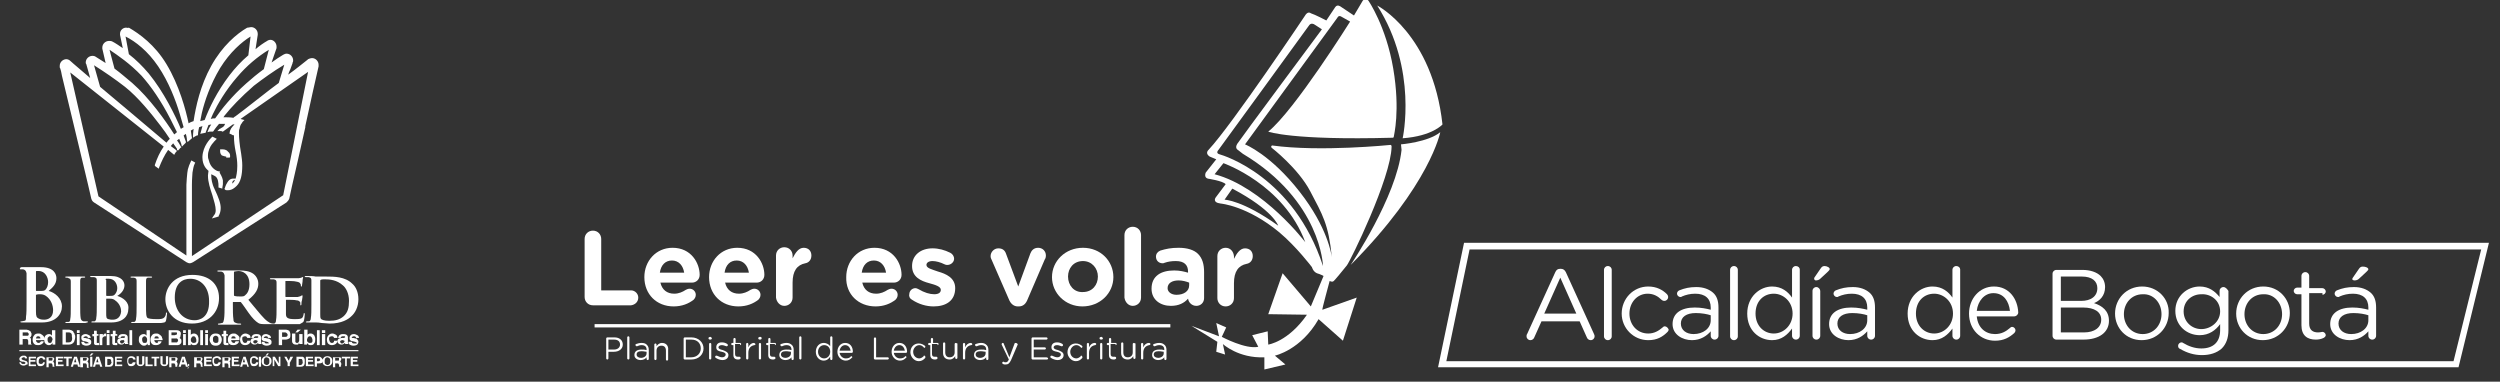 <?xml version="1.0" encoding="utf-8"?>
<!-- Generator: Adobe Illustrator 19.0.0, SVG Export Plug-In . SVG Version: 6.00 Build 0)  -->
<svg version="1.1" id="logos" xmlns="http://www.w3.org/2000/svg" xmlns:xlink="http://www.w3.org/1999/xlink" x="0px" y="0px"
	 viewBox="0 0 452 69" style="enable-background:new 0 0 452 69;" xml:space="preserve">
<rect x="0" y="0" width="452" height="69" fill="#333333" stroke="none"/>
<style type="text/css">
	.st0{fill:#FFFFFF;}
</style>
<g id="XMLID_1_">
	<path id="XMLID_275_" class="st0" d="M4.1,61.3h0.6c0.2,0,0.3,0,0.3,0.1c0.1,0.1,0.1,0.2,0.1,0.3l0,0.3c0,0.1,0,0.2,0,0.2
		c0,0,0,0.1,0,0.1h0.6v-0.1c-0.1,0-0.1-0.1-0.1-0.2c0,0,0-0.1,0-0.3v-0.2c0-0.2,0-0.3-0.1-0.4c-0.1-0.1-0.1-0.2-0.3-0.2
		C5.4,61,5.6,61,5.6,60.8c0.1-0.1,0.1-0.2,0.1-0.4c0-0.1,0-0.2-0.1-0.3c0-0.1-0.1-0.2-0.1-0.2c-0.1-0.1-0.2-0.1-0.3-0.2
		c-0.1,0-0.3-0.1-0.4-0.1H3.5v2.7h0.6V61.3z M4.1,60.1h0.6c0.1,0,0.2,0,0.3,0c0.1,0.1,0.2,0.2,0.2,0.3c0,0.2-0.1,0.3-0.2,0.3
		c-0.1,0-0.2,0-0.3,0H4.1V60.1z"/>
	<path id="XMLID_278_" class="st0" d="M10,62.4v-2.7H9.4v1c-0.1-0.1-0.1-0.2-0.2-0.2c-0.1-0.1-0.2-0.1-0.3-0.1
		c-0.3,0-0.5,0.1-0.7,0.3C8.1,60.8,8,61.1,8,61.3c0-0.1,0-0.2,0-0.2c0-0.2-0.1-0.3-0.2-0.4c-0.1-0.1-0.2-0.2-0.4-0.3
		c-0.1-0.1-0.3-0.1-0.5-0.1c-0.3,0-0.6,0.1-0.7,0.3c-0.2,0.2-0.3,0.5-0.3,0.8c0,0.4,0.1,0.6,0.3,0.8c0.2,0.2,0.5,0.2,0.7,0.2
		c0.3,0,0.6-0.1,0.8-0.3c0.1-0.1,0.2-0.2,0.2-0.4H7.4c0,0.1-0.1,0.1-0.1,0.1C7.2,62,7.1,62,7,62c-0.1,0-0.2,0-0.3-0.1
		c-0.1-0.1-0.2-0.2-0.2-0.4H8c0,0.3,0.1,0.5,0.2,0.6c0.2,0.2,0.4,0.3,0.6,0.3c0.1,0,0.3,0,0.4-0.1c0.1-0.1,0.2-0.1,0.3-0.3v0.3H10z
		 M6.5,61.2c0-0.1,0.1-0.2,0.1-0.3c0.1-0.1,0.2-0.1,0.3-0.1c0.1,0,0.2,0,0.3,0.1c0.1,0.1,0.1,0.2,0.1,0.3H6.5z M9.3,61.9
		C9.2,62,9.1,62,9,62c-0.2,0-0.3-0.1-0.3-0.2c-0.1-0.1-0.1-0.3-0.1-0.4c0-0.2,0-0.3,0.1-0.4c0.1-0.1,0.2-0.2,0.3-0.2
		c0.1,0,0.2,0,0.3,0.1c0.1,0.1,0.2,0.3,0.2,0.5C9.4,61.6,9.4,61.7,9.3,61.9z"/>
	<path id="XMLID_283_" class="st0" d="M12.9,59.7c-0.1,0-0.3-0.1-0.4-0.1h-1.2v2.7h1.2c0.4,0,0.7-0.2,0.9-0.5
		c0.1-0.3,0.2-0.6,0.2-0.9c0-0.1,0-0.3-0.1-0.4c0-0.2-0.1-0.3-0.2-0.4C13.3,59.9,13.1,59.8,12.9,59.7z M13,61.5
		c-0.1,0.3-0.3,0.4-0.6,0.4h-0.5v-1.8h0.5c0.3,0,0.4,0.1,0.5,0.2c0.1,0.1,0.1,0.4,0.1,0.6C13.1,61.2,13,61.4,13,61.5z"/>
	<rect id="XMLID_284_" x="13.9" y="59.7" class="st0" width="0.5" height="0.5"/>
	<rect id="XMLID_285_" x="13.9" y="60.4" class="st0" width="0.5" height="2"/>
	<path id="XMLID_286_" class="st0" d="M15.7,62.1c-0.2,0-0.3,0-0.4-0.1c0,0-0.1-0.1-0.1-0.2h-0.5c0,0.2,0.1,0.4,0.2,0.5
		c0.2,0.1,0.4,0.2,0.7,0.2c0.3,0,0.6-0.1,0.7-0.2c0.2-0.1,0.2-0.3,0.2-0.5c0-0.2-0.1-0.3-0.2-0.4c-0.1-0.1-0.3-0.2-0.5-0.2
		c-0.3-0.1-0.5-0.1-0.6-0.1c-0.1,0-0.1-0.1-0.1-0.1c0,0,0-0.1,0.1-0.1c0.1,0,0.1-0.1,0.3-0.1c0.1,0,0.2,0,0.3,0.1
		c0,0,0.1,0.1,0.1,0.2h0.5c0-0.2-0.1-0.4-0.3-0.5c-0.2-0.1-0.4-0.2-0.6-0.2c-0.3,0-0.5,0.1-0.6,0.2c-0.2,0.1-0.2,0.3-0.2,0.5
		c0,0.2,0.1,0.3,0.1,0.4c0.1,0.1,0.3,0.2,0.5,0.2c0.3,0.1,0.5,0.1,0.6,0.2c0.1,0,0.1,0.1,0.1,0.1c0,0.1,0,0.1-0.1,0.1
		C15.9,62,15.8,62.1,15.7,62.1z"/>
	<path id="XMLID_287_" class="st0" d="M17.8,60.8v-0.4h-0.3v-0.6h-0.5v0.6h-0.3v0.4h0.3V62c0,0.1,0,0.2,0.1,0.3
		c0.1,0.1,0.3,0.1,0.5,0.1l0.3,0V62c0,0,0,0-0.1,0h-0.1c-0.1,0-0.2,0-0.2,0c0,0,0-0.1,0-0.2v-1.1H17.8z"/>
	<path id="XMLID_288_" class="st0" d="M18,60.4v2h0.5v-1c0-0.2,0-0.3,0.1-0.4c0.1-0.1,0.2-0.2,0.4-0.2c0,0,0,0,0.1,0
		c0,0,0.1,0,0.1,0v-0.5c0,0,0,0,0,0c0,0,0,0,0,0c-0.2,0-0.3,0-0.4,0.1c-0.1,0.1-0.1,0.1-0.2,0.3v-0.3H18z"/>
	<rect id="XMLID_289_" x="19.3" y="60.4" class="st0" width="0.5" height="2"/>
	<rect id="XMLID_290_" x="19.3" y="59.7" class="st0" width="0.5" height="0.5"/>
	<path id="XMLID_291_" class="st0" d="M21.2,60.8v-0.4h-0.3v-0.6h-0.5v0.6H20v0.4h0.3V62c0,0.1,0,0.2,0.1,0.3
		c0.1,0.1,0.3,0.1,0.5,0.1l0.3,0V62c0,0,0,0-0.1,0h-0.1c-0.1,0-0.2,0-0.2,0c0,0,0-0.1,0-0.2v-1.1H21.2z"/>
	<path id="XMLID_294_" class="st0" d="M22.4,61.1c0,0-0.1,0-0.2,0l-0.2,0c-0.2,0-0.4,0.1-0.5,0.1c-0.2,0.1-0.3,0.3-0.3,0.5
		c0,0.2,0.1,0.3,0.2,0.4c0.1,0.1,0.3,0.2,0.5,0.2c0.1,0,0.3,0,0.4-0.1c0.1-0.1,0.2-0.1,0.3-0.2c0,0,0,0.1,0,0.1c0,0,0,0.1,0,0.1h0.6
		v-0.1c0,0-0.1,0-0.1-0.1c0,0,0-0.1,0-0.1c0-0.1,0-0.2,0-0.2V61c0-0.2-0.1-0.4-0.3-0.5c-0.2-0.1-0.4-0.1-0.6-0.1
		c-0.3,0-0.6,0.1-0.7,0.3c-0.1,0.1-0.1,0.3-0.2,0.4h0.5c0-0.1,0-0.1,0.1-0.2c0.1-0.1,0.1-0.1,0.3-0.1c0.1,0,0.2,0,0.3,0
		c0.1,0,0.1,0.1,0.1,0.2C22.5,61,22.5,61.1,22.4,61.1z M22.5,61.6c0,0.2-0.1,0.3-0.2,0.4c-0.1,0.1-0.2,0.1-0.3,0.1
		c-0.1,0-0.1,0-0.2-0.1c0,0-0.1-0.1-0.1-0.2c0-0.1,0-0.2,0.1-0.2c0,0,0.1-0.1,0.3-0.1l0.1,0c0.1,0,0.1,0,0.1,0c0,0,0.1,0,0.1-0.1
		V61.6z"/>
	<rect id="XMLID_295_" x="23.4" y="59.7" class="st0" width="0.5" height="2.7"/>
	<path id="XMLID_298_" class="st0" d="M27.1,62.4v-2.7h-0.6v1c-0.1-0.1-0.1-0.2-0.2-0.2c-0.1-0.1-0.2-0.1-0.3-0.1
		c-0.3,0-0.5,0.1-0.7,0.3c-0.2,0.2-0.2,0.5-0.2,0.8c0,0.3,0.1,0.5,0.3,0.7c0.2,0.2,0.4,0.3,0.6,0.3c0.1,0,0.3,0,0.4-0.1
		c0.1-0.1,0.2-0.1,0.3-0.3v0.3H27.1z M26.5,61.9C26.4,62,26.3,62,26.1,62c-0.2,0-0.3-0.1-0.3-0.2c-0.1-0.1-0.1-0.3-0.1-0.4
		c0-0.2,0-0.3,0.1-0.4c0.1-0.1,0.2-0.2,0.3-0.2c0.1,0,0.2,0,0.3,0.1c0.1,0.1,0.2,0.3,0.2,0.5C26.6,61.6,26.6,61.7,26.5,61.9z"/>
	<path id="XMLID_301_" class="st0" d="M29.3,61.1c0-0.2-0.1-0.3-0.2-0.4c-0.1-0.1-0.2-0.2-0.4-0.3c-0.1-0.1-0.3-0.1-0.5-0.1
		c-0.3,0-0.6,0.1-0.7,0.3c-0.2,0.2-0.3,0.5-0.3,0.8c0,0.4,0.1,0.6,0.3,0.8c0.2,0.2,0.5,0.2,0.7,0.2c0.3,0,0.6-0.1,0.8-0.3
		c0.1-0.1,0.2-0.2,0.2-0.4h-0.6c0,0.1-0.1,0.1-0.1,0.1C28.6,62,28.5,62,28.4,62c-0.1,0-0.2,0-0.3-0.1c-0.1-0.1-0.2-0.2-0.2-0.4h1.5
		C29.4,61.4,29.4,61.2,29.3,61.1z M27.9,61.2c0-0.1,0.1-0.2,0.1-0.3c0.1-0.1,0.2-0.1,0.3-0.1c0.1,0,0.2,0,0.3,0.1
		c0.1,0.1,0.1,0.2,0.1,0.3H27.9z"/>
	<path id="XMLID_304_" class="st0" d="M32.7,60.4c0-0.2,0-0.3-0.1-0.4c-0.1-0.2-0.4-0.3-0.7-0.3h-1.4v2.7h1.3c0.1,0,0.3,0,0.4,0
		c0.1,0,0.2-0.1,0.3-0.1c0.1-0.1,0.1-0.1,0.2-0.2c0.1-0.1,0.1-0.3,0.1-0.4c0-0.2,0-0.3-0.1-0.4c-0.1-0.1-0.2-0.2-0.3-0.2
		c0.1,0,0.2-0.1,0.2-0.2C32.6,60.7,32.7,60.5,32.7,60.4z M31,60.1h0.6c0.1,0,0.2,0,0.3,0c0.1,0,0.1,0.1,0.1,0.2c0,0.1,0,0.2-0.1,0.2
		c-0.1,0-0.2,0.1-0.3,0.1H31V60.1z M32,61.9c-0.1,0-0.2,0-0.3,0H31v-0.7h0.7c0.1,0,0.2,0,0.3,0c0.1,0.1,0.2,0.2,0.2,0.3
		C32.2,61.7,32.1,61.8,32,61.9z"/>
	<rect id="XMLID_306_" x="33.1" y="60.4" class="st0" width="0.5" height="2"/>
	<rect id="XMLID_307_" x="33.1" y="59.7" class="st0" width="0.5" height="0.5"/>
	<path id="XMLID_310_" class="st0" d="M34,59.7v2.7h0.5v-0.3c0.1,0.1,0.1,0.2,0.2,0.2c0.1,0.1,0.2,0.1,0.4,0.1
		c0.3,0,0.5-0.1,0.6-0.3c0.2-0.2,0.2-0.5,0.2-0.8c0-0.3-0.1-0.5-0.2-0.7c-0.2-0.2-0.4-0.3-0.6-0.3c-0.1,0-0.3,0-0.4,0.1
		c-0.1,0-0.2,0.1-0.2,0.2v-1H34z M34.6,61.1c0.1-0.2,0.2-0.3,0.4-0.3c0.2,0,0.3,0.1,0.4,0.3c0,0.1,0.1,0.2,0.1,0.4
		c0,0.2,0,0.3-0.1,0.4C35.2,62,35.1,62,35,62c-0.2,0-0.3-0.1-0.4-0.2c-0.1-0.1-0.1-0.3-0.1-0.4C34.5,61.3,34.5,61.2,34.6,61.1z"/>
	<rect id="XMLID_311_" x="36.2" y="59.7" class="st0" width="0.5" height="2.7"/>
	<rect id="XMLID_315_" x="37.1" y="59.7" class="st0" width="0.5" height="0.5"/>
	<rect id="XMLID_316_" x="37.1" y="60.4" class="st0" width="0.5" height="2"/>
	<path id="XMLID_319_" class="st0" d="M39,62.5c0.4,0,0.6-0.1,0.8-0.3c0.2-0.2,0.3-0.5,0.3-0.8c0-0.3-0.1-0.5-0.3-0.8
		c-0.2-0.2-0.4-0.3-0.8-0.3c-0.4,0-0.6,0.1-0.8,0.3c-0.2,0.2-0.3,0.5-0.3,0.8c0,0.3,0.1,0.5,0.3,0.8C38.4,62.4,38.6,62.5,39,62.5z
		 M38.6,60.9c0.1-0.1,0.2-0.2,0.4-0.2c0.2,0,0.3,0.1,0.4,0.2c0.1,0.1,0.1,0.3,0.1,0.5c0,0.2,0,0.4-0.1,0.5C39.3,62,39.1,62,39,62
		c-0.2,0-0.3-0.1-0.4-0.2c-0.1-0.1-0.1-0.3-0.1-0.5C38.5,61.2,38.5,61,38.6,60.9z"/>
	<path id="XMLID_320_" class="st0" d="M41.2,60.8v-0.4h-0.3v-0.6h-0.5v0.6h-0.3v0.4h0.3V62c0,0.1,0,0.2,0.1,0.3
		c0.1,0.1,0.3,0.1,0.5,0.1l0.3,0V62c0,0,0,0-0.1,0h-0.1c-0.1,0-0.2,0-0.2,0c0,0,0-0.1,0-0.2v-1.1H41.2z"/>
	<path id="XMLID_325_" class="st0" d="M43.3,61.1c0-0.2-0.1-0.3-0.2-0.4c-0.1-0.1-0.2-0.2-0.4-0.3c-0.1-0.1-0.3-0.1-0.5-0.1
		c-0.3,0-0.5,0.1-0.7,0.3c-0.2,0.2-0.3,0.5-0.3,0.8c0,0.4,0.1,0.6,0.3,0.8c0.2,0.2,0.5,0.2,0.7,0.2c0.3,0,0.6-0.1,0.8-0.3
		c0.1-0.1,0.2-0.2,0.2-0.4h-0.6c0,0.1-0.1,0.1-0.1,0.1C42.5,62,42.4,62,42.3,62c-0.1,0-0.2,0-0.3-0.1c-0.1-0.1-0.2-0.2-0.2-0.4h1.5
		C43.3,61.4,43.3,61.2,43.3,61.1z M41.8,61.2c0-0.1,0.1-0.2,0.1-0.3c0.1-0.1,0.2-0.1,0.3-0.1c0.1,0,0.2,0,0.3,0.1
		c0.1,0.1,0.1,0.2,0.1,0.3H41.8z"/>
	<path id="XMLID_326_" class="st0" d="M44.3,60.8c0.1,0,0.2,0,0.3,0.1c0,0.1,0.1,0.1,0.1,0.2h0.6c0-0.3-0.1-0.5-0.3-0.6
		c-0.2-0.1-0.4-0.2-0.6-0.2c-0.3,0-0.5,0.1-0.7,0.3c-0.2,0.2-0.3,0.5-0.3,0.8c0,0.3,0.1,0.6,0.2,0.7c0.2,0.2,0.4,0.3,0.7,0.3
		c0.3,0,0.6-0.1,0.8-0.3c0.1-0.1,0.2-0.3,0.2-0.5h-0.6c0,0.1,0,0.2-0.1,0.3C44.5,62,44.4,62,44.3,62c-0.2,0-0.3-0.1-0.4-0.3
		c0-0.1-0.1-0.2-0.1-0.4c0-0.2,0-0.3,0.1-0.4C44,60.9,44.1,60.8,44.3,60.8z"/>
	<path id="XMLID_329_" class="st0" d="M46.5,61.1c0,0-0.1,0-0.2,0l-0.2,0c-0.2,0-0.4,0.1-0.5,0.1c-0.2,0.1-0.3,0.3-0.3,0.5
		c0,0.2,0.1,0.3,0.2,0.4c0.1,0.1,0.3,0.2,0.5,0.2c0.1,0,0.3,0,0.4-0.1c0.1-0.1,0.2-0.1,0.3-0.2c0,0,0,0.1,0,0.1c0,0,0,0.1,0,0.1h0.6
		v-0.1c0,0-0.1,0-0.1-0.1c0,0,0-0.1,0-0.1c0-0.1,0-0.2,0-0.2V61c0-0.2-0.1-0.4-0.3-0.5c-0.2-0.1-0.4-0.1-0.6-0.1
		c-0.3,0-0.6,0.1-0.7,0.3c-0.1,0.1-0.1,0.3-0.2,0.4h0.5c0-0.1,0-0.1,0.1-0.2c0.1-0.1,0.1-0.1,0.3-0.1c0.1,0,0.2,0,0.3,0
		c0.1,0,0.1,0.1,0.1,0.2C46.6,61,46.6,61.1,46.5,61.1z M46.6,61.6c0,0.2-0.1,0.3-0.2,0.4c-0.1,0.1-0.2,0.1-0.3,0.1
		c-0.1,0-0.1,0-0.2-0.1c-0.1,0-0.1-0.1-0.1-0.2c0-0.1,0-0.2,0.1-0.2c0,0,0.1-0.1,0.2-0.1l0.1,0c0.1,0,0.1,0,0.1,0c0,0,0.1,0,0.1-0.1
		V61.6z"/>
	<path id="XMLID_330_" class="st0" d="M48.3,62.1c-0.2,0-0.3,0-0.4-0.1c0,0-0.1-0.1-0.1-0.2h-0.5c0,0.2,0.1,0.4,0.2,0.5
		c0.2,0.1,0.4,0.2,0.7,0.2c0.3,0,0.6-0.1,0.7-0.2c0.2-0.1,0.2-0.3,0.2-0.5c0-0.2-0.1-0.3-0.2-0.4c-0.1-0.1-0.3-0.2-0.5-0.2
		c-0.3-0.1-0.5-0.1-0.6-0.1c-0.1,0-0.1-0.1-0.1-0.1c0,0,0-0.1,0.1-0.1c0.1,0,0.1-0.1,0.3-0.1c0.1,0,0.2,0,0.3,0.1c0,0,0,0.1,0.1,0.2
		h0.5c0-0.2-0.1-0.4-0.3-0.5c-0.2-0.1-0.4-0.2-0.6-0.2c-0.3,0-0.5,0.1-0.6,0.2c-0.1,0.1-0.2,0.3-0.2,0.5c0,0.2,0,0.3,0.1,0.4
		c0.1,0.1,0.3,0.2,0.5,0.2c0.3,0.1,0.5,0.1,0.6,0.2c0,0,0.1,0.1,0.1,0.1c0,0.1,0,0.1-0.1,0.1C48.5,62,48.4,62.1,48.3,62.1z"/>
	<path id="XMLID_333_" class="st0" d="M50.4,59.7v2.7H51v-1h0.6c0.3,0,0.5-0.1,0.7-0.2c0.2-0.1,0.2-0.4,0.2-0.7
		c0-0.3-0.1-0.5-0.2-0.7c-0.2-0.1-0.4-0.2-0.7-0.2H50.4z M52,60.5c0,0.1,0,0.2-0.1,0.3c-0.1,0.1-0.2,0.1-0.3,0.1H51v-0.8h0.5
		c0.1,0,0.2,0,0.3,0.1C51.9,60.3,52,60.4,52,60.5z"/>
	<path id="XMLID_334_" class="st0" d="M54.7,62.4v-2h-0.6v1.1c0,0.1,0,0.2-0.1,0.3C54,61.9,53.9,62,53.7,62c-0.1,0-0.2,0-0.3-0.2
		c0-0.1,0-0.1,0-0.3v-1.2h-0.6v1.2c0,0.2,0,0.4,0.1,0.5c0.1,0.2,0.3,0.3,0.6,0.3c0.1,0,0.2,0,0.3,0c0.1,0,0.2-0.1,0.2-0.2
		c0,0,0.1-0.1,0.1-0.1c0,0,0,0,0-0.1v0.3H54.7z"/>
	<polygon id="XMLID_335_" class="st0" points="54.4,59.6 53.8,59.6 53.4,60.1 53.8,60.1 	"/>
	<path id="XMLID_339_" class="st0" d="M55.6,62.1c0.1,0.1,0.1,0.2,0.2,0.2c0.1,0.1,0.2,0.1,0.4,0.1c0.3,0,0.5-0.1,0.6-0.3
		c0.2-0.2,0.2-0.5,0.2-0.8c0-0.3-0.1-0.5-0.2-0.7c-0.2-0.2-0.4-0.3-0.6-0.3c-0.2,0-0.3,0-0.4,0.1c-0.1,0-0.2,0.1-0.2,0.2v-1H55v2.7
		h0.5V62.1z M55.6,61.1c0.1-0.2,0.2-0.3,0.4-0.3c0.2,0,0.3,0.1,0.4,0.3c0,0.1,0.1,0.2,0.1,0.4c0,0.2,0,0.3-0.1,0.4
		C56.3,62,56.2,62,56,62c-0.2,0-0.3-0.1-0.4-0.2c-0.1-0.1-0.1-0.3-0.1-0.4C55.5,61.3,55.6,61.2,55.6,61.1z"/>
	<rect id="XMLID_340_" x="57.3" y="59.7" class="st0" width="0.5" height="2.7"/>
	<rect id="XMLID_341_" x="58.2" y="59.7" class="st0" width="0.6" height="0.5"/>
	<rect id="XMLID_343_" x="58.2" y="60.4" class="st0" width="0.6" height="2"/>
	<path id="XMLID_344_" class="st0" d="M60,60.8c0.1,0,0.2,0,0.3,0.1c0,0.1,0.1,0.1,0.1,0.2h0.6c0-0.3-0.1-0.5-0.3-0.6
		c-0.2-0.1-0.4-0.2-0.6-0.2c-0.3,0-0.5,0.1-0.7,0.3c-0.2,0.2-0.3,0.5-0.3,0.8c0,0.3,0.1,0.6,0.2,0.7c0.2,0.2,0.4,0.3,0.7,0.3
		c0.3,0,0.6-0.1,0.8-0.3c0.1-0.1,0.2-0.3,0.2-0.5h-0.6c0,0.1,0,0.2-0.1,0.3C60.2,62,60.1,62,60,62c-0.2,0-0.3-0.1-0.4-0.3
		c0-0.1-0.1-0.2-0.1-0.4c0-0.2,0-0.3,0.1-0.4C59.7,60.9,59.8,60.8,60,60.8z"/>
	<path id="XMLID_347_" class="st0" d="M62.2,61.1c0,0-0.1,0-0.2,0l-0.2,0c-0.2,0-0.4,0.1-0.5,0.1c-0.2,0.1-0.3,0.3-0.3,0.5
		c0,0.2,0.1,0.3,0.2,0.4c0.1,0.1,0.3,0.2,0.5,0.2c0.1,0,0.3,0,0.4-0.1c0.1-0.1,0.2-0.1,0.3-0.2c0,0,0,0.1,0,0.1c0,0,0,0.1,0,0.1h0.6
		v-0.1c0,0-0.1,0-0.1-0.1c0,0,0-0.1,0-0.1c0-0.1,0-0.2,0-0.2V61c0-0.2-0.1-0.4-0.3-0.5c-0.2-0.1-0.4-0.1-0.6-0.1
		c-0.3,0-0.6,0.1-0.7,0.3c-0.1,0.1-0.1,0.3-0.2,0.4h0.5c0-0.1,0-0.1,0.1-0.2c0.1-0.1,0.1-0.1,0.3-0.1c0.1,0,0.2,0,0.3,0
		c0.1,0,0.1,0.1,0.1,0.2C62.3,61,62.2,61.1,62.2,61.1z M62.3,61.6c0,0.2-0.1,0.3-0.2,0.4c-0.1,0.1-0.2,0.1-0.3,0.1
		c-0.1,0-0.1,0-0.2-0.1c0,0-0.1-0.1-0.1-0.2c0-0.1,0-0.2,0.1-0.2c0.1,0,0.1-0.1,0.2-0.1l0.1,0c0.1,0,0.1,0,0.1,0c0,0,0.1,0,0.1-0.1
		V61.6z"/>
	<path id="XMLID_348_" class="st0" d="M64.3,61.2c-0.3-0.1-0.5-0.1-0.6-0.1c-0.1,0-0.1-0.1-0.1-0.1c0,0,0-0.1,0.1-0.1
		c0,0,0.1-0.1,0.3-0.1c0.1,0,0.2,0,0.3,0.1c0,0,0.1,0.1,0.1,0.2h0.5c0-0.2-0.1-0.4-0.3-0.5c-0.2-0.1-0.4-0.2-0.6-0.2
		c-0.3,0-0.5,0.1-0.6,0.2c-0.1,0.1-0.2,0.3-0.2,0.5c0,0.2,0,0.3,0.1,0.4c0.1,0.1,0.3,0.2,0.5,0.2c0.3,0.1,0.5,0.1,0.6,0.2
		c0.1,0,0.1,0.1,0.1,0.1c0,0.1,0,0.1-0.1,0.1s-0.2,0-0.3,0c-0.2,0-0.3,0-0.4-0.1c0,0-0.1-0.1-0.1-0.2H63c0,0.2,0.1,0.4,0.2,0.5
		c0.2,0.1,0.4,0.2,0.7,0.2c0.3,0,0.6-0.1,0.7-0.2c0.1-0.1,0.2-0.3,0.2-0.5c0-0.2-0.1-0.3-0.2-0.4C64.6,61.3,64.5,61.2,64.3,61.2z"/>
	<path id="XMLID_349_" class="st0" d="M4.5,65.2l-0.3-0.1c-0.1,0-0.2-0.1-0.2-0.1c-0.1,0-0.1-0.1-0.1-0.1c0-0.1,0-0.1,0.1-0.2
		c0.1,0,0.1-0.1,0.2-0.1c0.1,0,0.2,0,0.2,0c0.1,0,0.1,0.1,0.1,0.2h0.4c0-0.2-0.1-0.3-0.2-0.4c-0.1-0.1-0.3-0.1-0.5-0.1
		c-0.2,0-0.4,0.1-0.5,0.2c-0.1,0.1-0.2,0.2-0.2,0.4c0,0.2,0.1,0.3,0.2,0.4c0.1,0,0.2,0.1,0.4,0.1l0.2,0c0.1,0,0.2,0.1,0.2,0.1
		c0.1,0,0.1,0.1,0.1,0.1c0,0.1-0.1,0.2-0.2,0.2c-0.1,0-0.1,0-0.2,0c-0.2,0-0.3,0-0.3-0.1c0,0-0.1-0.1-0.1-0.2H3.5
		c0,0.2,0.1,0.3,0.2,0.4c0.1,0.1,0.3,0.2,0.6,0.2c0.2,0,0.4-0.1,0.5-0.2C4.9,66,5,65.9,5,65.7c0-0.2-0.1-0.3-0.2-0.4
		C4.7,65.3,4.6,65.2,4.5,65.2z"/>
	<polygon id="XMLID_350_" class="st0" points="5.5,65.4 6.4,65.4 6.4,65.1 5.5,65.1 5.5,64.8 6.5,64.8 6.5,64.5 5.2,64.5 5.2,66.2 
		6.5,66.2 6.5,65.9 5.5,65.9 	"/>
	<path id="XMLID_351_" class="st0" d="M7.4,64.7c0.1,0,0.2,0,0.3,0.1c0,0,0.1,0.1,0.1,0.2h0.4c0-0.1,0-0.2-0.1-0.3
		c-0.1-0.2-0.4-0.3-0.7-0.3c-0.2,0-0.4,0.1-0.6,0.2c-0.2,0.2-0.2,0.4-0.2,0.7c0,0.3,0.1,0.5,0.2,0.7c0.1,0.2,0.3,0.2,0.6,0.2
		c0.2,0,0.4-0.1,0.5-0.2c0.1-0.1,0.2-0.3,0.2-0.5H7.8c0,0.1-0.1,0.2-0.1,0.2c-0.1,0.1-0.2,0.1-0.3,0.1c-0.1,0-0.2,0-0.3-0.1
		C7,65.7,7,65.6,7,65.4c0-0.2,0-0.3,0.1-0.5C7.2,64.8,7.3,64.7,7.4,64.7z"/>
	<path id="XMLID_354_" class="st0" d="M9.8,65.9v-0.1c0-0.1,0-0.2-0.1-0.3c0-0.1-0.1-0.1-0.2-0.1c0.1,0,0.2-0.1,0.2-0.2
		c0-0.1,0.1-0.2,0.1-0.2c0-0.1,0-0.1,0-0.2c0-0.1-0.1-0.1-0.1-0.1c0-0.1-0.1-0.1-0.2-0.1c-0.1,0-0.2,0-0.3,0H8.4v1.8h0.4v-0.7h0.4
		c0.1,0,0.2,0,0.2,0.1c0,0,0.1,0.1,0.1,0.2V66c0,0.1,0,0.1,0,0.2c0,0,0,0.1,0,0.1h0.4v0c0,0-0.1-0.1-0.1-0.1C9.8,66,9.8,66,9.8,65.9
		z M9.4,65.2c0,0-0.1,0-0.2,0H8.8v-0.5h0.4c0.1,0,0.1,0,0.2,0c0.1,0,0.1,0.1,0.1,0.2C9.5,65.1,9.4,65.2,9.4,65.2z"/>
	<polygon id="XMLID_355_" class="st0" points="10.5,65.4 11.3,65.4 11.3,65.1 10.5,65.1 10.5,64.8 11.4,64.8 11.4,64.5 10.1,64.5 
		10.1,66.2 11.5,66.2 11.5,65.9 10.5,65.9 	"/>
	<polygon id="XMLID_356_" class="st0" points="13,64.5 11.5,64.5 11.5,64.8 12,64.8 12,66.2 12.4,66.2 12.4,64.8 13,64.8 	"/>
	<path id="XMLID_359_" class="st0" d="M13.4,64.5l-0.6,1.8h0.4l0.1-0.4h0.7l0.1,0.4h0.4l-0.6-1.8H13.4z M13.4,65.5l0.2-0.7l0.2,0.7
		H13.4z"/>
	<path id="XMLID_362_" class="st0" d="M16,65.9v-0.1c0-0.1,0-0.2-0.1-0.3c0-0.1-0.1-0.1-0.2-0.1c0.1,0,0.2-0.1,0.2-0.2
		C16,65.1,16,65,16,65c0-0.1,0-0.1,0-0.2c0-0.1-0.1-0.1-0.1-0.1c0-0.1-0.1-0.1-0.2-0.1c-0.1,0-0.2,0-0.3,0h-0.9v1.8H15v-0.7h0.4
		c0.1,0,0.2,0,0.2,0.1c0,0,0.1,0.1,0.1,0.2l0,0.2c0,0.1,0,0.1,0,0.2c0,0,0,0.1,0,0.1h0.4v0c0,0-0.1-0.1-0.1-0.1C16,66,16,66,16,65.9
		z M15.5,65.2c0,0-0.1,0-0.2,0H15v-0.5h0.4c0.1,0,0.1,0,0.2,0c0.1,0,0.1,0.1,0.1,0.2C15.6,65.1,15.6,65.2,15.5,65.2z"/>
	<rect id="XMLID_363_" x="16.3" y="64.5" class="st0" width="0.4" height="1.8"/>
	<polygon id="XMLID_364_" class="st0" points="16.9,63.9 16.5,63.9 16.2,64.3 16.5,64.3 	"/>
	<path id="XMLID_367_" class="st0" d="M17.4,64.5l-0.6,1.8h0.4l0.1-0.4h0.7l0.1,0.4h0.4l-0.6-1.8H17.4z M17.4,65.5l0.2-0.7l0.2,0.7
		H17.4z"/>
	<path id="XMLID_370_" class="st0" d="M20.4,64.7c-0.1-0.1-0.2-0.2-0.3-0.2c-0.1,0-0.2,0-0.3,0h-0.8v1.8h0.8c0.3,0,0.5-0.1,0.6-0.3
		c0.1-0.2,0.1-0.4,0.1-0.6c0-0.1,0-0.2,0-0.3C20.5,64.9,20.5,64.8,20.4,64.7z M20.1,65.7c-0.1,0.2-0.2,0.3-0.4,0.3h-0.3v-1.1h0.3
		c0.2,0,0.3,0,0.3,0.1c0.1,0.1,0.1,0.2,0.1,0.4C20.2,65.4,20.2,65.6,20.1,65.7z"/>
	<polygon id="XMLID_371_" class="st0" points="21.1,65.4 22,65.4 22,65.1 21.1,65.1 21.1,64.8 22.1,64.8 22.1,64.5 20.8,64.5 
		20.8,66.2 22.1,66.2 22.1,65.9 21.1,65.9 	"/>
	<path id="XMLID_372_" class="st0" d="M23.7,64.7c0.1,0,0.2,0,0.3,0.1c0,0,0.1,0.1,0.1,0.2h0.4c0-0.1,0-0.2-0.1-0.3
		c-0.1-0.2-0.4-0.3-0.7-0.3c-0.2,0-0.4,0.1-0.5,0.2c-0.2,0.2-0.2,0.4-0.2,0.7c0,0.3,0.1,0.5,0.2,0.7c0.1,0.2,0.3,0.2,0.6,0.2
		c0.2,0,0.4-0.1,0.5-0.2c0.1-0.1,0.2-0.3,0.2-0.5H24c0,0.1-0.1,0.2-0.1,0.2c-0.1,0.1-0.2,0.1-0.3,0.1c-0.1,0-0.2,0-0.3-0.1
		c-0.1-0.1-0.1-0.2-0.1-0.4c0-0.2,0-0.3,0.1-0.5C23.4,64.8,23.5,64.7,23.7,64.7z"/>
	<path id="XMLID_373_" class="st0" d="M25.7,65.5c0,0.1,0,0.2,0,0.3c0,0.1-0.1,0.1-0.3,0.1c-0.2,0-0.3,0-0.3-0.1c0-0.1,0-0.1,0-0.3
		v-1.1h-0.4v1.1c0,0.2,0,0.3,0.1,0.4c0.1,0.2,0.3,0.3,0.6,0.3c0.3,0,0.5-0.1,0.6-0.3c0.1-0.1,0.1-0.2,0.1-0.4v-1.1h-0.4V65.5z"/>
	<polygon id="XMLID_374_" class="st0" points="26.7,64.5 26.3,64.5 26.3,66.2 27.6,66.2 27.6,65.9 26.7,65.9 	"/>
	<polygon id="XMLID_375_" class="st0" points="27.4,64.8 27.9,64.8 27.9,66.2 28.3,66.2 28.3,64.8 28.8,64.8 28.8,64.5 27.4,64.5 	
		"/>
	<path id="XMLID_376_" class="st0" d="M30,65.5c0,0.1,0,0.2,0,0.3c0,0.1-0.1,0.1-0.3,0.1c-0.1,0-0.2,0-0.3-0.1c0-0.1,0-0.1,0-0.3
		v-1.1H29v1.1c0,0.2,0,0.3,0.1,0.4c0.1,0.2,0.3,0.3,0.6,0.3c0.3,0,0.5-0.1,0.6-0.3c0.1-0.1,0.1-0.2,0.1-0.4v-1.1H30V65.5z"/>
	<path id="XMLID_379_" class="st0" d="M32.1,65.9v-0.1c0-0.1,0-0.2-0.1-0.3c0-0.1-0.1-0.1-0.2-0.1c0.1,0,0.2-0.1,0.2-0.2
		c0-0.1,0.1-0.2,0.1-0.2c0-0.1,0-0.1,0-0.2c0-0.1-0.1-0.1-0.1-0.1c0-0.1-0.1-0.1-0.2-0.1c-0.1,0-0.2,0-0.3,0h-0.9v1.8H31v-0.7h0.4
		c0.1,0,0.2,0,0.2,0.1c0,0,0.1,0.1,0.1,0.2V66c0,0.1,0,0.1,0,0.2c0,0,0,0.1,0,0.1h0.4v0c0,0-0.1-0.1-0.1-0.1
		C32.1,66,32.1,66,32.1,65.9z M31.6,65.2c0,0-0.1,0-0.2,0H31v-0.5h0.4c0.1,0,0.1,0,0.2,0c0.1,0,0.1,0.1,0.1,0.2
		C31.7,65.1,31.7,65.2,31.6,65.2z"/>
	<path id="XMLID_382_" class="st0" d="M32.9,64.5l-0.6,1.8h0.4l0.1-0.4h0.7l0.1,0.4h0.4l-0.6-1.8H32.9z M32.9,65.5l0.2-0.7l0.2,0.7
		H32.9z"/>
	<path id="XMLID_383_" class="st0" d="M34,66.2h0.2c0,0.1,0,0.1-0.1,0.2c0,0-0.1,0.1-0.2,0.1v0.1c0,0,0.1,0,0.1,0
		c0.1,0,0.1-0.1,0.1-0.1c0,0,0.1-0.1,0.1-0.2c0-0.1,0-0.1,0-0.2v-0.3H34V66.2z"/>
	<path id="XMLID_386_" class="st0" d="M36.6,65.9v-0.1c0-0.1,0-0.2-0.1-0.3c0-0.1-0.1-0.1-0.2-0.1c0.1,0,0.2-0.1,0.2-0.2
		c0-0.1,0.1-0.2,0.1-0.2c0-0.1,0-0.1,0-0.2c0-0.1-0.1-0.1-0.1-0.1c0-0.1-0.1-0.1-0.2-0.1c-0.1,0-0.2,0-0.3,0h-0.9v1.8h0.4v-0.7H36
		c0.1,0,0.2,0,0.2,0.1c0,0,0.1,0.1,0.1,0.2V66c0,0.1,0,0.1,0,0.2c0,0,0,0.1,0,0.1h0.4v0c0,0-0.1-0.1-0.1-0.1
		C36.6,66,36.6,66,36.6,65.9z M36.2,65.2c0,0-0.1,0-0.2,0h-0.4v-0.5H36c0.1,0,0.1,0,0.2,0c0.1,0,0.1,0.1,0.1,0.2
		C36.3,65.1,36.3,65.2,36.2,65.2z"/>
	<polygon id="XMLID_387_" class="st0" points="37.3,65.4 38.2,65.4 38.2,65.1 37.3,65.1 37.3,64.8 38.3,64.8 38.3,64.5 36.9,64.5 
		36.9,66.2 38.3,66.2 38.3,65.9 37.3,65.9 	"/>
	<path id="XMLID_388_" class="st0" d="M39.2,64.7c0.1,0,0.2,0,0.3,0.1c0,0,0.1,0.1,0.1,0.2H40c0-0.1,0-0.2-0.1-0.3
		c-0.1-0.2-0.4-0.3-0.7-0.3c-0.2,0-0.4,0.1-0.6,0.2c-0.2,0.2-0.2,0.4-0.2,0.7c0,0.3,0.1,0.5,0.2,0.7c0.1,0.2,0.3,0.2,0.6,0.2
		c0.2,0,0.4-0.1,0.5-0.2c0.1-0.1,0.2-0.3,0.2-0.5h-0.4c0,0.1-0.1,0.2-0.1,0.2c-0.1,0.1-0.2,0.1-0.3,0.1c-0.1,0-0.2,0-0.3-0.1
		c-0.1-0.1-0.1-0.2-0.1-0.4c0-0.2,0-0.3,0.1-0.5C39,64.8,39.1,64.7,39.2,64.7z"/>
	<path id="XMLID_391_" class="st0" d="M41.6,65.9v-0.1c0-0.1,0-0.2,0-0.3c0-0.1-0.1-0.1-0.2-0.1c0.1,0,0.2-0.1,0.2-0.2
		c0-0.1,0.1-0.2,0.1-0.2c0-0.1,0-0.1,0-0.2c0-0.1-0.1-0.1-0.1-0.1c0-0.1-0.1-0.1-0.2-0.1c-0.1,0-0.2,0-0.3,0h-0.9v1.8h0.4v-0.7h0.4
		c0.1,0,0.2,0,0.2,0.1c0,0,0.1,0.1,0.1,0.2l0,0.2c0,0.1,0,0.1,0,0.2c0,0,0,0.1,0,0.1h0.4v0c0,0-0.1-0.1-0.1-0.1
		C41.6,66,41.6,66,41.6,65.9z M41.2,65.2c0,0-0.1,0-0.2,0h-0.4v-0.5H41c0.1,0,0.1,0,0.2,0c0.1,0,0.1,0.1,0.1,0.2
		C41.3,65.1,41.2,65.2,41.2,65.2z"/>
	<polygon id="XMLID_392_" class="st0" points="42.3,65.4 43.1,65.4 43.1,65.1 42.3,65.1 42.3,64.8 43.2,64.8 43.2,64.5 41.9,64.5 
		41.9,66.2 43.3,66.2 43.3,65.9 42.3,65.9 	"/>
	<path id="XMLID_395_" class="st0" d="M44,64.5l-0.6,1.8h0.4l0.1-0.4h0.7l0.1,0.4H45l-0.6-1.8H44z M43.9,65.5l0.2-0.7l0.2,0.7H43.9z
		"/>
	<path id="XMLID_396_" class="st0" d="M45.9,64.7c0.1,0,0.2,0,0.3,0.1c0,0,0.1,0.1,0.1,0.2h0.4c0-0.1,0-0.2-0.1-0.3
		c-0.1-0.2-0.4-0.3-0.7-0.3c-0.2,0-0.4,0.1-0.5,0.2c-0.2,0.2-0.2,0.4-0.2,0.7c0,0.3,0.1,0.5,0.2,0.7c0.1,0.2,0.3,0.2,0.6,0.2
		c0.2,0,0.4-0.1,0.5-0.2c0.1-0.1,0.2-0.3,0.2-0.5h-0.4c0,0.1-0.1,0.2-0.1,0.2c-0.1,0.1-0.2,0.1-0.3,0.1c-0.1,0-0.2,0-0.3-0.1
		c-0.1-0.1-0.1-0.2-0.1-0.4c0-0.2,0-0.3,0.1-0.5C45.6,64.8,45.7,64.7,45.9,64.7z"/>
	<rect id="XMLID_397_" x="46.8" y="64.5" class="st0" width="0.4" height="1.8"/>
	<path id="XMLID_400_" class="st0" d="M48.2,64.4c-0.3,0-0.5,0.1-0.6,0.2c-0.2,0.2-0.3,0.4-0.3,0.7c0,0.3,0.1,0.6,0.3,0.7
		c0.1,0.1,0.3,0.2,0.6,0.2c0.3,0,0.5-0.1,0.6-0.2c0.2-0.2,0.3-0.4,0.3-0.7c0-0.3-0.1-0.6-0.3-0.7C48.7,64.5,48.5,64.4,48.2,64.4z
		 M48.6,65.8c-0.1,0.1-0.2,0.2-0.4,0.2c-0.1,0-0.3-0.1-0.4-0.2c-0.1-0.1-0.1-0.3-0.1-0.5c0-0.2,0-0.3,0.1-0.5
		c0.1-0.1,0.2-0.2,0.4-0.2c0.1,0,0.3,0.1,0.4,0.2c0.1,0.1,0.1,0.3,0.1,0.5C48.7,65.5,48.7,65.7,48.6,65.8z"/>
	<polygon id="XMLID_401_" class="st0" points="48.6,63.9 48.3,63.9 48,64.3 48.3,64.3 	"/>
	<polygon id="XMLID_402_" class="st0" points="50.4,65.7 49.7,64.5 49.3,64.5 49.3,66.2 49.6,66.2 49.6,65 50.3,66.2 50.7,66.2 
		50.7,64.5 50.4,64.5 	"/>
	<polygon id="XMLID_403_" class="st0" points="52.2,65.2 51.8,64.5 51.4,64.5 52,65.6 52,66.2 52.4,66.2 52.4,65.6 53,64.5 
		52.5,64.5 	"/>
	<path id="XMLID_406_" class="st0" d="M55,64.7c-0.1-0.1-0.2-0.2-0.3-0.2c-0.1,0-0.2,0-0.3,0h-0.8v1.8h0.8c0.3,0,0.5-0.1,0.6-0.3
		c0.1-0.2,0.1-0.4,0.1-0.6c0-0.1,0-0.2,0-0.3C55.1,64.9,55,64.8,55,64.7z M54.7,65.7c-0.1,0.2-0.2,0.3-0.4,0.3H54v-1.1h0.3
		c0.2,0,0.3,0,0.3,0.1c0.1,0.1,0.1,0.2,0.1,0.4C54.8,65.4,54.7,65.6,54.7,65.7z"/>
	<polygon id="XMLID_407_" class="st0" points="55.7,65.4 56.6,65.4 56.6,65.1 55.7,65.1 55.7,64.8 56.6,64.8 56.6,64.5 55.3,64.5 
		55.3,66.2 56.7,66.2 56.7,65.9 55.7,65.9 	"/>
	<path id="XMLID_410_" class="st0" d="M57.7,64.5h-0.8v1.8h0.4v-0.6h0.4c0.2,0,0.3,0,0.5-0.1c0.1-0.1,0.2-0.2,0.2-0.4
		c0-0.2-0.1-0.3-0.2-0.4C58,64.5,57.8,64.5,57.7,64.5z M57.8,65.2c0,0-0.1,0.1-0.2,0.1h-0.3v-0.5h0.3c0.1,0,0.2,0,0.2,0.1
		c0,0,0.1,0.1,0.1,0.2C57.9,65.1,57.8,65.2,57.8,65.2z"/>
	<path id="XMLID_413_" class="st0" d="M59.2,64.4c-0.3,0-0.5,0.1-0.6,0.2c-0.2,0.2-0.3,0.4-0.3,0.7c0,0.3,0.1,0.6,0.3,0.7
		c0.1,0.1,0.3,0.2,0.6,0.2c0.3,0,0.5-0.1,0.6-0.2c0.2-0.2,0.3-0.4,0.3-0.7c0-0.3-0.1-0.6-0.3-0.7C59.7,64.5,59.5,64.4,59.2,64.4z
		 M59.6,65.8c-0.1,0.1-0.2,0.2-0.4,0.2c-0.1,0-0.3-0.1-0.4-0.2c-0.1-0.1-0.1-0.3-0.1-0.5c0-0.2,0-0.3,0.1-0.5
		c0.1-0.1,0.2-0.2,0.4-0.2c0.1,0,0.3,0.1,0.4,0.2c0.1,0.1,0.1,0.3,0.1,0.5C59.7,65.5,59.7,65.7,59.6,65.8z"/>
	<path id="XMLID_416_" class="st0" d="M61.7,65.9v-0.1c0-0.1,0-0.2-0.1-0.3c0-0.1-0.1-0.1-0.2-0.1c0.1,0,0.2-0.1,0.2-0.2
		c0-0.1,0.1-0.2,0.1-0.2c0-0.1,0-0.1,0-0.2c0-0.1-0.1-0.1-0.1-0.1c0-0.1-0.1-0.1-0.2-0.1c-0.1,0-0.2,0-0.3,0h-0.9v1.8h0.4v-0.7H61
		c0.1,0,0.2,0,0.2,0.1c0,0,0.1,0.1,0.1,0.2V66c0,0.1,0,0.1,0,0.2c0,0,0,0.1,0,0.1h0.4v0c0,0-0.1-0.1-0.1-0.1
		C61.7,66,61.7,66,61.7,65.9z M61.2,65.2c0,0-0.1,0-0.2,0h-0.4v-0.5h0.4c0.1,0,0.1,0,0.2,0c0.1,0,0.1,0.1,0.1,0.2
		C61.3,65.1,61.3,65.2,61.2,65.2z"/>
	<polygon id="XMLID_417_" class="st0" points="61.8,64.8 62.4,64.8 62.4,66.2 62.7,66.2 62.7,64.8 63.3,64.8 63.3,64.5 61.8,64.5 	
		"/>
	<polygon id="XMLID_418_" class="st0" points="63.8,65.4 64.6,65.4 64.6,65.1 63.8,65.1 63.8,64.8 64.7,64.8 64.7,64.5 63.4,64.5 
		63.4,66.2 64.8,66.2 64.8,65.9 63.8,65.9 	"/>
	<path id="XMLID_421_" class="st0" d="M3.7,48.7c0.2,0,0.4,0,0.5,0c0.4,0.1,0.5,0.3,0.6,0.7c0,0.4,0,0.8,0,2.8v2.3
		c0,1.2,0,2.2-0.1,2.8C4.7,57.7,4.7,58,4.4,58c-0.1,0-0.3,0.1-0.5,0.1c-0.2,0-0.2,0-0.2,0.1c0,0.1,0.1,0.1,0.3,0.1
		c0.3,0,0.6,0,0.9,0c0.3,0,0.6,0,0.8,0c0.2,0,0.6,0,1,0c0.4,0,0.8,0,0.9,0c2.5,0,3.6-1.5,3.6-2.9c0-1.5-1.3-2.5-2.4-2.8
		c0.7-0.6,1.4-1.2,1.4-2.3c0-0.7-0.4-2-2.8-2c-0.5,0-1,0-1.6,0c-0.3,0-1.1,0-1.8,0c-0.2,0-0.3,0-0.3,0.1C3.5,48.6,3.6,48.7,3.7,48.7
		z M6.5,49.2c0-0.1,0-0.2,0.1-0.2c0.1,0,0.3,0,0.4,0c1.2,0,1.7,1.2,1.7,2c0,0.6-0.2,1.1-0.5,1.4c-0.2,0.2-0.5,0.2-1,0.2
		c-0.3,0-0.5,0-0.6,0c-0.1,0-0.1,0-0.1-0.1V49.2z M6.5,53.3C6.5,53.2,6.5,53.2,6.5,53.3c0.3-0.1,0.4-0.1,0.7-0.1
		c0.5,0,0.8,0.1,1.1,0.3c1,0.7,1.3,1.8,1.3,2.6c0,1.4-1,1.7-1.6,1.7c-0.3,0-0.6,0-1-0.2c-0.4-0.2-0.5-0.4-0.5-1.3V53.3z"/>
	<path id="XMLID_423_" class="st0" d="M15.9,58.2c0-0.1-0.1-0.1-0.2-0.1c-0.2,0-0.4,0-0.6,0c-0.3-0.1-0.4-0.2-0.5-0.5
		c-0.1-0.5-0.1-1.4-0.1-2.4v-2c0-1.7,0-2,0-2.4c0-0.4,0.1-0.6,0.4-0.6c0.1,0,0.2,0,0.3,0c0.1,0,0.2,0,0.2-0.1c0-0.1-0.1-0.1-0.2-0.1
		c-0.5,0-1.2,0-1.5,0c-0.3,0-1.1,0-1.6,0c-0.2,0-0.3,0-0.3,0.1c0,0.1,0.1,0.1,0.2,0.1c0.1,0,0.3,0,0.4,0.1c0.3,0.1,0.4,0.2,0.4,0.6
		c0,0.4,0,0.7,0,2.4v2c0,1.1,0,2-0.1,2.4c0,0.3-0.1,0.5-0.3,0.5c-0.1,0-0.2,0-0.4,0c-0.1,0-0.2,0.1-0.2,0.1c0,0.1,0.1,0.1,0.2,0.1
		c0.5,0,1.3,0,1.5,0c0.3,0,1.1,0,1.9,0C15.8,58.3,15.9,58.3,15.9,58.2z"/>
	<path id="XMLID_426_" class="st0" d="M21.2,53.5c0.7-0.4,1.3-1.1,1.3-1.9c0-0.6-0.4-1.7-2.5-1.7c-0.4,0-1.2,0-1.8,0
		c-0.2,0-1,0-1.6,0c-0.2,0-0.3,0-0.3,0.1s0.1,0.1,0.2,0.1c0.2,0,0.4,0,0.5,0c0.4,0.1,0.5,0.2,0.5,0.6c0,0.4,0,0.7,0,2.4v2
		c0,1,0,1.9-0.1,2.4c0,0.3-0.1,0.5-0.3,0.6c-0.1,0-0.2,0-0.4,0c-0.1,0-0.2,0.1-0.2,0.1c0,0.1,0.1,0.1,0.2,0.1c0.2,0,0.5,0,0.8,0
		c0.3,0,0.5,0,0.7,0c0.2,0,0.6,0,1,0c0.4,0,0.8,0,0.9,0c2.2,0,3.1-1.2,3.1-2.4C23.4,54.6,22.2,53.8,21.2,53.5z M19.1,50.6
		c0-0.1,0-0.2,0.1-0.2c0.1,0,0.3,0,0.5,0c1,0,1.5,0.9,1.5,1.7c0,0.5-0.2,0.9-0.5,1.2c-0.2,0.2-0.5,0.2-0.9,0.2c-0.3,0-0.4,0-0.5,0
		c0,0-0.1,0-0.1-0.1V50.6z M20.4,57.8c-0.3,0-0.5,0-0.8-0.1c-0.4-0.1-0.4-0.4-0.4-1.1v-2.5c0-0.1,0-0.1,0.1-0.1h0.5
		c0.5,0,0.8,0.1,1,0.3c0.9,0.6,1.1,1.5,1.1,2C21.8,57.5,21,57.8,20.4,57.8z"/>
	<path id="XMLID_428_" class="st0" d="M30,58c0.1-0.3,0.2-1.2,0.2-1.3c0-0.1,0-0.2-0.1-0.2c-0.1,0-0.1,0.1-0.1,0.2
		c0,0.2-0.1,0.5-0.3,0.7c-0.3,0.3-0.7,0.3-1.4,0.3c-0.9,0-1.4-0.1-1.6-0.2c-0.3-0.2-0.3-0.9-0.3-2.3v-2c0-1.7,0-2,0-2.4
		c0-0.4,0.1-0.6,0.4-0.6c0.1,0,0.3,0,0.5,0c0.1,0,0.2,0,0.2-0.1s-0.1-0.1-0.3-0.1c-0.5,0-1.4,0-1.7,0c-0.3,0-1.1,0-1.6,0
		c-0.2,0-0.3,0-0.3,0.1s0.1,0.1,0.2,0.1c0.1,0,0.3,0,0.4,0c0.4,0.1,0.5,0.2,0.5,0.6c0,0.4,0,0.7,0,2.4v2c0,1,0,1.9-0.1,2.4
		c0,0.3-0.1,0.5-0.3,0.6c-0.1,0-0.2,0-0.4,0c-0.1,0-0.2,0.1-0.2,0.1c0,0.1,0.1,0.1,0.2,0.1c0.2,0,0.5,0,0.8,0c0.3,0,0.5,0,0.7,0
		c0.5,0,1,0,1.6,0c0.6,0,1.3,0,2.1,0C29.8,58.3,29.9,58.3,30,58z"/>
	<path id="XMLID_431_" class="st0" d="M39.6,53.9c0-2.6-1.8-4.2-4.8-4.2c-3.6,0-4.9,2.5-4.9,4.4c0,2,1.4,4.4,4.8,4.4
		C37.7,58.5,39.6,56.5,39.6,53.9z M35.2,57.9c-2.2,0-3.6-1.8-3.6-4.1c0-2.7,1.5-3.4,2.8-3.4c1.9,0,3.4,1.5,3.4,4
		C37.9,57.5,36,57.9,35.2,57.9z"/>
	<path id="XMLID_434_" class="st0" d="M54.9,58.1c0.1-0.2,0.2-1,0.2-1.2c0-0.1,0-0.3-0.1-0.3c-0.1,0-0.1,0.1-0.1,0.2
		c-0.1,0.5-0.2,0.7-0.5,0.8c-0.3,0.1-0.8,0.1-1.1,0.1c-1.2,0-1.6-0.2-1.6-0.9c0-0.3,0-1.3,0-1.6v-0.9c0-0.1,0-0.1,0.1-0.1
		c0.3,0,1.6,0,1.8,0.1c0.4,0,0.6,0.2,0.7,0.4c0,0.1,0,0.3,0,0.4c0,0.1,0,0.1,0.1,0.1c0.1,0,0.1-0.2,0.1-0.2c0-0.1,0-0.5,0.1-0.7
		c0.1-0.6,0.1-0.7,0.1-0.8c0-0.1,0-0.1-0.1-0.1c-0.1,0-0.1,0.1-0.2,0.1c-0.1,0.1-0.3,0.1-0.6,0.2c-0.3,0-1.8,0-2.1,0
		c-0.1,0-0.1-0.1-0.1-0.1v-2.7c0-0.1,0-0.1,0.1-0.1c0.2,0,1.6,0,1.8,0.1c0.6,0.1,0.7,0.2,0.8,0.4c0.1,0.1,0.1,0.3,0.1,0.4
		c0,0.1,0,0.1,0.1,0.1c0.1,0,0.1-0.1,0.1-0.2c0-0.1,0.1-0.6,0.1-0.7c0-0.5,0.1-0.6,0.1-0.7c0-0.1,0-0.1-0.1-0.1
		c-0.1,0-0.1,0-0.2,0.1c-0.1,0-0.3,0.1-0.5,0.1c-0.2,0-2.8,0-3.2,0c-0.3,0-1.1,0-1.7,0c-0.2,0-0.3,0-0.3,0.1s0.1,0.1,0.2,0.1
		c0.2,0,0.4,0,0.5,0c0.4,0.1,0.5,0.2,0.5,0.6c0,0.4,0,0.7,0,2.4v2c0,1,0,1.9-0.1,2.4c0,0.3-0.1,0.5-0.3,0.6c0,0-0.1,0-0.2,0
		c0,0-0.1,0-0.1,0c-0.2,0-0.7-0.1-1.5-0.9c-0.8-0.8-1.7-2-2.9-3.4c1.4-1.1,1.8-2,1.8-2.9c0-0.9-0.5-1.5-0.9-1.8
		c-0.7-0.5-1.6-0.6-2.5-0.6c-0.4,0-1.4,0-1.9,0c-0.3,0-1.1,0-1.8,0c-0.2,0-0.3,0-0.3,0.1c0,0.1,0.1,0.1,0.2,0.1c0.2,0,0.4,0,0.5,0
		c0.4,0.1,0.5,0.3,0.6,0.7c0,0.4,0,0.8,0,2.8v2.3c0,1.2,0,2.2-0.1,2.8c-0.1,0.4-0.1,0.7-0.4,0.7c-0.1,0-0.3,0.1-0.5,0.1
		c-0.2,0-0.2,0-0.2,0.1c0,0.1,0.1,0.1,0.3,0.1c0.5,0,1.4,0,1.6,0c0.2,0,1.2,0,2,0c0.2,0,0.3,0,0.3-0.1c0-0.1-0.1-0.1-0.2-0.1
		c-0.2,0-0.5,0-0.7-0.1c-0.4-0.1-0.5-0.3-0.5-0.7c-0.1-0.6-0.1-1.6-0.1-2.8v-0.2c0-0.1,0-0.1,0.1-0.1l1.2,0c0.1,0,0.2,0,0.2,0.1
		c0.2,0.2,0.8,1.1,1.3,1.8c0.7,1,1.3,1.6,1.8,1.9c0.3,0.2,0.7,0.2,1.4,0.2h1.3c0,0,0,0,0.1,0c0.1,0,0.3,0,0.4,0c0.3,0,0.5,0,0.7,0
		c0.3,0,0.8,0,1.4,0c0.6,0,1.3,0,2.2,0C54.7,58.3,54.8,58.3,54.9,58.1z M44.3,53.4c-0.2,0.2-0.4,0.2-0.9,0.2c-0.3,0-0.7,0-1-0.1
		c-0.1,0-0.1-0.1-0.1-0.2v-4c0-0.1,0-0.2,0.1-0.2c0.1,0,0.4-0.1,0.7-0.1c0.8,0,2,0.5,2,2.4C45.1,52.5,44.7,53.1,44.3,53.4z"/>
	<path id="XMLID_437_" class="st0" d="M55.4,49.9c-0.2,0-0.3,0-0.3,0.1c0,0.1,0.1,0.1,0.2,0.1c0.2,0,0.4,0,0.5,0
		c0.4,0.1,0.5,0.2,0.5,0.6c0,0.4,0,0.7,0,2.4v2c0,1,0,1.9-0.1,2.4c0,0.3-0.1,0.5-0.3,0.6c-0.1,0-0.2,0-0.4,0c-0.1,0-0.2,0.1-0.2,0.1
		c0,0.1,0.1,0.1,0.2,0.1c0.2,0,0.5,0,0.8,0c0.3,0,0.5,0,0.7,0c0.3,0,0.7,0,1.2,0.1c0.5,0,1,0.1,1.4,0.1c2.2,0,3.4-0.8,3.9-1.3
		c0.7-0.6,1.3-1.7,1.3-3.1c0-1.3-0.5-2.3-1.1-2.8c-1.3-1.3-3.3-1.3-4.7-1.3c-0.7,0-1.5,0-1.9,0C56.7,49.9,56,49.9,55.4,49.9z
		 M57.9,53c0-0.9,0-1.8,0-2.2c0-0.1,0-0.2,0.1-0.2c0.1-0.1,0.5-0.1,0.7-0.1c0.9,0,2.2,0.1,3.3,1.1c0.5,0.4,1.1,1.4,1.1,2.8
		c0,1.2-0.2,2.1-1,2.8c-0.7,0.6-1.5,0.8-2.6,0.8c-0.9,0-1.4-0.2-1.5-0.4c-0.1-0.1-0.1-0.5-0.1-0.8c0-0.2,0-1.1,0-2.2V53z"/>
	<rect id="XMLID_438_" x="3.5" y="63.3" class="st0" width="61.3" height="0.2"/>
	<path id="XMLID_439_" class="st0" d="M40.8,28.3L40.8,28.3c0.1,0,0.1,0,0.1,0l0,0.2h0.6l0.1-0.1l0,0c0,0,0-0.1,0-0.2
		c0-0.2,0-0.5-0.4-0.8c-0.3-0.4-0.8-0.4-1.1-0.4c0,0-0.2,0-0.2,0l-0.1,0l0,0.1c0,0,0,0.1,0,0.2c0,0.2,0,0.5,0.3,0.8
		C40.4,28.2,40.7,28.3,40.8,28.3z"/>
	<path id="XMLID_440_" class="st0" d="M37.4,30.6l0.3,0.3c0,0,0,0,0,0c0,0.2-0.1,0.5-0.1,0.8v0.1c0,1.1,0.4,2.3,0.8,3.5
		c0.3,1,0.6,2,0.6,2.7c0,0.4-0.1,0.7-0.3,0.9l-0.4,0.6l0.7-0.2c0,0,0.1,0,0.3-0.1c0,0,0.1,0,0.1,0l0,0c0,0,0,0,0,0c0,0,0,0,0,0
		l0.1,0l0,0l0,0l0,0l0,0c0,0,0,0,0-0.1c0.3-0.5,0.4-1,0.4-1.5c0-0.9-0.4-1.9-1.1-3.4c-0.5-1-0.6-1.9-0.6-2.4c0-0.1,0-0.2,0-0.3
		c0.2,0.1,0.4,0.2,0.6,0.3c0.7,0.3,0.7,1.5,0.7,1.7c0,0.1,0,0.2,0,0.2l0,0.2l0.7,0.2l0-0.2c0-0.1,0.1-0.4,0.1-0.6c0-0.2,0-0.5,0-0.7
		c-0.1-0.6-0.5-1.2-0.6-1.4L39.8,31h-0.1c0,0-0.4,0-0.8-0.3c-0.6-0.4-1-1-1.2-1.9c-0.1-0.2-0.1-0.5-0.1-0.7c0-0.8,0.4-1.6,0.7-2
		c0.3-0.4,0.6-0.7,0.7-0.8l0.2-0.2l-0.8-0.4l-0.1,0.1l0,0c-0.3,0.3-1.6,1.6-1.7,3.5c0,0.1,0,0.1,0,0.2
		C36.6,29.9,37.4,30.6,37.4,30.6z"/>
	<path id="XMLID_443_" class="st0" d="M10.9,12.4c0.1,0.3,0.2,0.7,0.3,1.3c1.8,7.5,5.3,22,5.3,22.2c0.1,0.3,0.2,0.5,0.5,0.7
		l16.7,10.8c0.2,0.1,0.4,0.2,0.6,0.2c0.2,0,0.4-0.1,0.6-0.2l16.9-10.8c0.2-0.2,0.4-0.4,0.5-0.7l0,0l0.5-2.3
		c0.6-2.5,1.5-6.6,2.4-10.6l0-0.2c0.9-4.1,1.8-8.3,2.4-10.8c0-0.1,0-0.2,0-0.3c0-0.6-0.5-1.2-1.2-1.2c-0.2,0-0.5,0.1-0.7,0.2l0,0
		l-0.1,0.1c-0.9,0.7-2.1,1.7-3.5,2.7c0.1-0.3,0.2-0.6,0.4-1l0.4-1.1h0l0-0.1c0.1-0.1,0.1-0.3,0.1-0.4c0-0.6-0.5-1.2-1.2-1.2
		c-0.2,0-0.4,0.1-0.6,0.2l0,0l0,0c-0.7,0.4-1.4,0.9-2.1,1.4L50,8.7l0-0.1h0c0-0.1,0-0.2,0-0.2c0-0.6-0.5-1.2-1.1-1.2
		c-0.2,0-0.5,0.1-0.6,0.2l0,0c-0.7,0.4-1.4,0.9-2.1,1.5l0.4-2.6l0-0.1h0c0,0,0-0.1,0-0.1c0-0.6-0.5-1.2-1.2-1.2
		c-0.2,0-0.4,0.1-0.6,0.1l0,0l-0.1,0c-1.9,1.1-4.5,3.3-6.5,6.9c-2,3.6-2.8,7.4-3.2,10c-0.3,0.1-0.6,0.2-0.9,0.4
		c-0.5-2.4-1.7-6.9-4-10.7c-2.1-3.5-4.9-5.5-6.8-6.6l0,0C23.1,5.1,23,5,22.8,5c-0.6,0-1.1,0.5-1.1,1.1c0,0.1,0,0.1,0,0.2l0.5,2.4
		c-0.6-0.4-1.3-0.9-1.9-1.2l0,0c-0.2-0.1-0.4-0.1-0.6-0.1c-0.6,0-1.2,0.5-1.2,1.2c0,0.1,0,0.2,0,0.2l0.6,2.6
		c-0.6-0.4-1.3-0.8-1.9-1.2c-0.2-0.1-0.4-0.1-0.5-0.1c-0.6,0-1.2,0.5-1.2,1.2c0,0.1,0,0.2,0.1,0.3c0.2,0.8,0.6,2,0.7,2.5
		C13,11.3,12.7,11,12.7,11c-0.2-0.2-0.5-0.3-0.7-0.3c-0.6,0-1.2,0.5-1.2,1.2c0,0.1,0,0.2,0,0.3L10.9,12.4z M51.4,11.7l-1,3.3
		c-0.5,0.4-1.1,0.8-1.6,1.2c-2.1,1.6-4.3,3.4-6.2,4.8c-0.2,0.1-0.3,0.2-0.4,0.3c-0.6-0.1-1.2-0.1-1.8-0.1c0.1-0.1,0.1-0.2,0.2-0.3
		c1.1-1.4,3-3.4,5.3-5.4C47.6,14.2,49.4,12.9,51.4,11.7z M48.6,9l-0.9,3.5c-1.1,0.8-2.2,1.7-3.2,2.6c-2.6,2.3-4.5,4.7-5.6,6.3
		c-0.3,0-0.5,0-0.8,0.1c0.1-0.3,0.3-0.6,0.4-0.9c0.8-1.7,2.3-4.3,4.4-6.7C44.6,11.9,46.5,10.3,48.6,9z M36.5,20.4
		c0.5-2.1,1.5-5.1,3.3-8.1c1.8-2.9,3.9-4.7,5.5-5.7l-0.4,3.4c-1.3,1.1-2.4,2.3-3.4,3.6c-2.3,3-3.7,6-4.5,8.1
		c-0.3,0.1-0.5,0.1-0.8,0.2C36.3,21.4,36.4,20.9,36.5,20.4z M28.6,12c1.9,2.8,3.2,6.2,3.9,8.6c0.2,0.8,0.5,1.6,0.7,2.4
		c-0.2,0.1-0.3,0.2-0.5,0.3c-1-2.4-3.1-6.7-5.8-10c-1.1-1.3-2.3-2.5-3.6-3.5l-0.6-3.2C24.5,7.5,26.7,9.2,28.6,12z M25.6,13.7
		c1.7,1.9,3.5,4.5,5.2,7.8c0.4,0.8,0.8,1.6,1.2,2.4c-0.2,0.1-0.3,0.3-0.5,0.4c-1.5-2.4-4.5-6.6-7.6-9.3c-1.1-0.9-2.1-1.8-3.2-2.6
		l-0.9-3.4C21.3,10,23.5,11.5,25.6,13.7z M22.6,15.7c2.4,1.9,4.8,4.9,6.4,7c0.6,0.8,1.2,1.6,1.7,2.4c-0.2,0.2-0.4,0.4-0.6,0.7
		c-0.5-0.4-1.2-1-1.9-1.6c-2.8-2.4-6.9-5.8-10.1-8.5L17,11.8C18.9,13,20.8,14.3,22.6,15.7z M29.6,26.5c-0.7,1-1.2,2.1-1.6,3.3L28,30
		l0.7,0.5l0.1-0.3c0.4-1,0.9-2.1,1.6-3.1l1.1,0.9l0.1-0.2c0.1-0.1,0.1-0.2,0.2-0.3l0.2-0.2l-0.2-0.2c-0.1-0.1-0.4-0.3-0.8-0.6
		l-0.1-0.1c0.1-0.2,0.3-0.3,0.4-0.5c0.4,0.5,0.6,0.9,0.7,1c0,0,0,0,0,0.1l0,0l0,0.1c0,0,0.1,0,0.1,0.1c0,0,0,0,0.1,0l0.2-0.2
		c0.1-0.1,0.2-0.3,0.3-0.3l0.1-0.1l-0.1-0.1l0,0c-0.1-0.2-0.5-0.9-0.7-1.1c0.1-0.1,0.3-0.2,0.4-0.3c0.2,0.5,0.4,0.9,0.4,1
		c0,0,0,0.1,0,0.1l0.1,0.3l0.7-0.7l0-0.1h0c0,0,0,0,0-0.1c-0.1-0.2-0.2-0.6-0.4-1.1c0.1-0.1,0.3-0.2,0.4-0.3
		c0.2,0.7,0.2,1.1,0.2,1.1l0.1,0.4l0.8-0.7l0-0.1c0,0-0.1-0.5-0.2-1.3c0.2-0.1,0.4-0.2,0.5-0.3c-0.1,0.8-0.1,1.2-0.1,1.2l0,0.4
		l0.3-0.2c0.1,0,0.1-0.1,0.2-0.1c0.1-0.1,0.2-0.1,0.3-0.1l0.1-0.1l0-0.1c0,0,0-0.5,0.2-1.3c0.2-0.1,0.4-0.1,0.6-0.2
		c-0.2,0.7-0.3,1.1-0.3,1.1l-0.1,0.3l1-0.2l0-0.1c0,0,0,0,0,0c0.2-0.5,0.4-1,0.5-1.3c0.2,0,0.4-0.1,0.5-0.1
		c-0.4,0.6-0.5,0.9-0.5,0.9l-0.2,0.5l0.4-0.1c0.1,0,0.1,0,0.2,0c0.1,0,0.2,0,0.3,0l0.1,0l0.1-0.1c0,0,0.3-0.5,1-1.3c0,0,0.1,0,0.1,0
		c0.3,0,0.7,0,1,0l-0.2,0.4c-0.2,0.2-0.4,0.3-0.6,0.4c-0.1,0.1-0.1,0.1-0.2,0.1l-0.4,0.4l0.3,0c0.1,0,0.1,0,0.1,0l0.1,0
		c0.2,0,0.3,0,0.4,0.1l0.1,0l1.8-1.3c0.1,0,0.2,0,0.3,0c-0.2,0.2-0.4,0.4-0.6,0.7c-0.3,0.5-0.3,0.9-0.3,0.9c0,0.1,0,0.1,0.1,0.1l0,0
		l0,0c0.2,0.1,0.3,0.1,0.4,0.2l0.2,0.1l0.1-0.1c0,0.1,0,0.2,0,0.3c0,0.8,0.1,1.7,0.3,2.7c0.2,0.9,0.3,1.8,0.3,2.6
		c0,1.2-0.2,1.9-0.3,2.3l-0.4,0c0,0,0,0-0.1,0c-0.1,0-0.6,0-1,0.7c-0.4,0.6-0.4,1-0.5,1.1l0,0.1l0.1,0.1c0.1,0.1,0.3,0.1,0.5,0.1
		c0.4,0,0.9-0.1,1.6-0.8c0.7-0.7,1-1.9,1-3.7c0-0.7-0.1-1.4-0.2-2.1c-0.3-1.7-0.4-2.9-0.4-3.8c0-0.3,0-0.5,0.1-0.7
		c0.1-0.5,0.2-0.8,0.4-1c0.1-0.2,0.2-0.3,0.2-0.3c0,0,0,0,0,0l0.3-0.3l-0.4-0.1c0,0-0.1,0-0.3-0.1l12.2-8.5l-4.5,22.3L34.7,46.3
		c0-2,0-6.9,0-10.1v-2.6c0-0.1,0-0.1,0-0.1l0-0.1c0-1.1,0.1-1.9,0.1-2.2c0.1-0.6,0.2-1.2,0.4-1.6l0.1-0.2L34.6,29l-0.1,0.2
		c-0.1,0.3-0.3,0.6-0.4,1c-0.2,0.4-0.3,1.4-0.4,3.2l0,0.1l0,0c0,0.4,0,1.9,0,3.9c0,2.9,0,6.9,0,8.8L17.8,35.5l-5.1-22.4L29.6,26.5z
		 M42.5,32.5C42.5,32.5,42.5,32.5,42.5,32.5c-0.1,0.3-0.3,0.5-0.5,0.7c0-0.1,0-0.1,0-0.2c0-0.1,0.1-0.2,0.1-0.3c0,0,0,0,0,0
		L42.5,32.5z"/>
	<path id="XMLID_453_" class="st0" d="M264.7,43.9L260,66.4h184.5l5.5-22.5H264.7z M443.6,65.3H261.5l4.2-20.2h182.9L443.6,65.3z"/>
	<path id="XMLID_456_" class="st0" d="M283.1,49.2c-0.2-0.4-0.5-0.6-0.9-0.6h-0.1c-0.5,0-0.7,0.2-0.9,0.6l-5.1,11.2
		c-0.1,0.1-0.1,0.3-0.1,0.4c0,0.4,0.3,0.7,0.7,0.7c0.3,0,0.6-0.2,0.7-0.5l1.3-2.9h6.9l1.3,2.9c0.1,0.3,0.4,0.5,0.7,0.5
		c0.4,0,0.7-0.3,0.7-0.7c0-0.1,0-0.2-0.1-0.4L283.1,49.2z M279.2,56.7l2.9-6.5l2.9,6.5H279.2z"/>
	<path id="XMLID_457_" class="st0" d="M290.7,48.1c-0.4,0-0.7,0.3-0.7,0.7v12c0,0.4,0.3,0.7,0.7,0.7c0.4,0,0.7-0.3,0.7-0.7v-12
		C291.4,48.4,291.1,48.1,290.7,48.1z"/>
	<path id="XMLID_458_" class="st0" d="M301,59c-0.2,0-0.3,0.1-0.4,0.2c-0.7,0.6-1.5,1.1-2.6,1.1c-2,0-3.4-1.6-3.4-3.6v0
		c0-2,1.4-3.6,3.3-3.6c1.1,0,1.9,0.5,2.5,1.1c0.1,0.1,0.3,0.2,0.5,0.2c0.4,0,0.7-0.3,0.7-0.7c0-0.2-0.1-0.4-0.2-0.5
		c-0.8-0.8-1.9-1.4-3.4-1.4c-2.7,0-4.8,2.2-4.8,4.9v0c0,2.6,2.1,4.8,4.8,4.8c1.6,0,2.6-0.6,3.5-1.5c0.1-0.1,0.2-0.3,0.2-0.4
		C301.6,59.3,301.3,59,301,59z"/>
	<path id="XMLID_461_" class="st0" d="M306.7,51.9c-1.2,0-2.1,0.2-3.1,0.6c-0.2,0.1-0.4,0.3-0.4,0.6c0,0.3,0.3,0.6,0.6,0.6
		c0.1,0,0.2,0,0.3-0.1c0.7-0.3,1.5-0.5,2.4-0.5c1.8,0,2.8,0.9,2.8,2.5V56c-0.8-0.2-1.7-0.4-2.9-0.4c-2.4,0-4,1-4,3v0
		c0,1.9,1.8,2.9,3.5,2.9c1.6,0,2.7-0.8,3.4-1.6v0.8c0,0.4,0.3,0.7,0.7,0.7c0.4,0,0.7-0.3,0.7-0.7v-5.1c0-1.2-0.3-2.1-1-2.7
		C309,52.3,308,51.9,306.7,51.9z M309.3,57.9c0,1.5-1.4,2.5-3.1,2.5c-1.3,0-2.3-0.7-2.3-1.9v0c0-1.2,1-1.9,2.7-1.9
		c1.1,0,2.1,0.2,2.7,0.4V57.9z"/>
	<path id="XMLID_462_" class="st0" d="M313.5,48.1c-0.4,0-0.7,0.3-0.7,0.7v12c0,0.4,0.3,0.7,0.7,0.7c0.4,0,0.7-0.3,0.7-0.7v-12
		C314.2,48.4,313.9,48.1,313.5,48.1z"/>
	<path id="XMLID_465_" class="st0" d="M324.7,48.1c-0.4,0-0.7,0.3-0.7,0.7v5c-0.7-1-1.8-2-3.6-2c-2.2,0-4.5,1.8-4.5,4.9v0
		c0,3.1,2.2,4.8,4.5,4.8c1.7,0,2.8-1,3.6-2.1v1.3c0,0.4,0.3,0.7,0.7,0.7c0.4,0,0.7-0.3,0.7-0.7v-12
		C325.4,48.4,325.1,48.1,324.7,48.1z M324.1,56.7c0,2.1-1.6,3.6-3.4,3.6c-1.8,0-3.3-1.4-3.3-3.6v0c0-2.3,1.5-3.6,3.3-3.6
		C322.4,53.1,324.1,54.5,324.1,56.7L324.1,56.7z"/>
	<path id="XMLID_466_" class="st0" d="M328.4,51.9c-0.4,0-0.7,0.3-0.7,0.7v8.1c0,0.4,0.3,0.7,0.7,0.7c0.4,0,0.7-0.3,0.7-0.7v-8.1
		C329.1,52.3,328.8,51.9,328.4,51.9z"/>
	<path id="XMLID_467_" class="st0" d="M329.9,48.1c-0.3,0-0.5,0.1-0.7,0.4l-1.1,1.6c-0.1,0.1-0.1,0.2-0.1,0.3c0,0.1,0.1,0.3,0.3,0.3
		c0.3,0,0.6-0.1,0.8-0.3l1.4-1.3c0.1-0.1,0.3-0.3,0.3-0.4C330.9,48.4,330.3,48.1,329.9,48.1z"/>
	<path id="XMLID_470_" class="st0" d="M335,51.9c-1.2,0-2.1,0.2-3.1,0.6c-0.2,0.1-0.4,0.3-0.4,0.6c0,0.3,0.3,0.6,0.6,0.6
		c0.1,0,0.2,0,0.3-0.1c0.7-0.3,1.5-0.5,2.4-0.5c1.8,0,2.8,0.9,2.8,2.5V56c-0.8-0.2-1.7-0.4-2.9-0.4c-2.4,0-4,1-4,3v0
		c0,1.9,1.8,2.9,3.5,2.9c1.6,0,2.7-0.8,3.4-1.6v0.8c0,0.4,0.3,0.7,0.7,0.7c0.4,0,0.7-0.3,0.7-0.7v-5.1c0-1.2-0.3-2.1-1-2.7
		C337.3,52.3,336.3,51.9,335,51.9z M337.6,57.9c0,1.5-1.4,2.5-3.1,2.5c-1.3,0-2.3-0.7-2.3-1.9v0c0-1.2,1-1.9,2.7-1.9
		c1.1,0,2.1,0.2,2.7,0.4V57.9z"/>
	<path id="XMLID_473_" class="st0" d="M353.7,48.1c-0.4,0-0.7,0.3-0.7,0.7v5c-0.7-1-1.8-2-3.6-2c-2.2,0-4.5,1.8-4.5,4.9v0
		c0,3.1,2.2,4.8,4.5,4.8c1.7,0,2.8-1,3.6-2.1v1.3c0,0.4,0.3,0.7,0.7,0.7c0.4,0,0.7-0.3,0.7-0.7v-12
		C354.4,48.4,354.1,48.1,353.7,48.1z M353.1,56.7c0,2.1-1.6,3.6-3.4,3.6c-1.8,0-3.3-1.4-3.3-3.6v0c0-2.3,1.5-3.6,3.3-3.6
		C351.4,53.1,353.1,54.5,353.1,56.7L353.1,56.7z"/>
	<path id="XMLID_476_" class="st0" d="M360.5,51.8c-2.6,0-4.5,2.2-4.5,4.9v0c0,2.9,2.1,4.9,4.7,4.9c1.6,0,2.6-0.6,3.5-1.4
		c0.1-0.1,0.2-0.3,0.2-0.5c0-0.3-0.3-0.6-0.6-0.6c-0.2,0-0.3,0.1-0.4,0.2c-0.7,0.6-1.5,1.1-2.7,1.1c-1.7,0-3.1-1.1-3.3-3.2h6.8
		c0.3,0,0.7-0.3,0.7-0.7C364.8,54.1,363.3,51.8,360.5,51.8z M357.4,56.2c0.2-1.8,1.4-3.2,3-3.2c1.9,0,2.8,1.5,3,3.2H357.4z"/>
	<path id="XMLID_479_" class="st0" d="M378.6,54.8c1-0.4,2-1.3,2-2.9v0c0-0.8-0.3-1.5-0.8-2c-0.7-0.7-1.9-1.1-3.3-1.1h-4.7
		c-0.4,0-0.7,0.3-0.7,0.7v11.2c0,0.4,0.3,0.7,0.7,0.7h4.9c2.8,0,4.6-1.3,4.6-3.4v0C381.3,56.2,380.1,55.3,378.6,54.8z M372.6,50h3.8
		c1.8,0,2.8,0.8,2.8,2.1v0c0,1.5-1.2,2.3-2.9,2.3h-3.7V50z M379.9,57.8c0,1.4-1.2,2.3-3.1,2.3h-4.2v-4.5h4
		C378.7,55.6,379.9,56.4,379.9,57.8L379.9,57.8z"/>
	<path id="XMLID_483_" class="st0" d="M387.3,51.8c-2.8,0-4.9,2.2-4.9,4.9v0c0,2.6,2,4.8,4.8,4.8c2.8,0,4.9-2.2,4.9-4.9v0
		C392.2,54,390.1,51.8,387.3,51.8z M390.8,56.8c0,2-1.4,3.6-3.4,3.6c-2,0-3.4-1.6-3.4-3.6v0c0-2,1.4-3.6,3.4-3.6
		C389.3,53.1,390.8,54.7,390.8,56.8L390.8,56.8z"/>
	<path id="XMLID_486_" class="st0" d="M402,51.9c-0.4,0-0.7,0.3-0.7,0.7v1.1c-0.8-1-1.9-1.9-3.6-1.9c-2.2,0-4.4,1.7-4.4,4.4v0
		c0,2.7,2.1,4.4,4.4,4.4c1.7,0,2.9-0.9,3.7-2v1.1c0,2.2-1.3,3.3-3.4,3.3c-1.2,0-2.3-0.4-3.3-1c-0.1-0.1-0.2-0.1-0.3-0.1
		c-0.3,0-0.6,0.3-0.6,0.6c0,0.3,0.1,0.5,0.4,0.6c1.2,0.7,2.5,1.1,3.9,1.1c1.5,0,2.7-0.4,3.6-1.2c0.8-0.8,1.2-1.9,1.2-3.3v-7.1
		C402.7,52.3,402.4,51.9,402,51.9z M401.4,56.3c0,1.9-1.7,3.2-3.4,3.2c-1.7,0-3.2-1.3-3.2-3.2v0c0-1.9,1.5-3.1,3.2-3.1
		C399.7,53.1,401.4,54.3,401.4,56.3L401.4,56.3z"/>
	<path id="XMLID_489_" class="st0" d="M409.2,51.8c-2.8,0-4.9,2.2-4.9,4.9v0c0,2.6,2,4.8,4.8,4.8c2.8,0,4.9-2.2,4.9-4.9v0
		C414,54,412,51.8,409.2,51.8z M412.6,56.8c0,2-1.4,3.6-3.4,3.6c-2,0-3.4-1.6-3.4-3.6v0c0-2,1.4-3.6,3.4-3.6
		C411.1,53.1,412.6,54.7,412.6,56.8L412.6,56.8z"/>
	<path id="XMLID_490_" class="st0" d="M419.9,53.3c0.3,0,0.6-0.3,0.6-0.6c0-0.3-0.3-0.6-0.6-0.6h-2.4v-2.2c0-0.4-0.3-0.7-0.7-0.7
		c-0.4,0-0.7,0.3-0.7,0.7V52h-0.8c-0.3,0-0.6,0.3-0.6,0.6c0,0.3,0.3,0.6,0.6,0.6h0.8v5.6c0,1.9,1.1,2.6,2.6,2.6c0.5,0,1-0.1,1.4-0.3
		c0.2-0.1,0.4-0.3,0.4-0.5c0-0.3-0.3-0.6-0.6-0.6c-0.1,0-0.4,0.1-0.8,0.1c-0.9,0-1.6-0.4-1.6-1.6v-5.5H419.9z"/>
	<path id="XMLID_491_" class="st0" d="M425.7,50.7c0.3,0,0.6-0.1,0.8-0.3l1.4-1.3c0.1-0.1,0.3-0.3,0.3-0.4c0-0.3-0.5-0.5-1-0.5
		c-0.3,0-0.5,0.1-0.7,0.4l-1.1,1.6c-0.1,0.1-0.1,0.2-0.1,0.3C425.3,50.6,425.5,50.7,425.7,50.7z"/>
	<path id="XMLID_494_" class="st0" d="M425.6,51.9c-1.2,0-2.1,0.2-3.1,0.6c-0.2,0.1-0.4,0.3-0.4,0.6c0,0.3,0.3,0.6,0.6,0.6
		c0.1,0,0.2,0,0.3-0.1c0.7-0.3,1.5-0.5,2.4-0.5c1.8,0,2.8,0.9,2.8,2.5V56c-0.8-0.2-1.7-0.4-2.9-0.4c-2.4,0-4,1-4,3v0
		c0,1.9,1.8,2.9,3.5,2.9c1.6,0,2.7-0.8,3.4-1.6v0.8c0,0.4,0.3,0.7,0.7,0.7c0.4,0,0.7-0.3,0.7-0.7v-5.1c0-1.2-0.3-2.1-1-2.7
		C427.9,52.3,426.9,51.9,425.6,51.9z M428.2,57.9c0,1.5-1.4,2.5-3.1,2.5c-1.3,0-2.3-0.7-2.3-1.9v0c0-1.2,1-1.9,2.7-1.9
		c1.1,0,2.1,0.2,2.7,0.4V57.9z"/>
	<path id="XMLID_495_" class="st0" d="M115.4,53.8c0-0.7-0.6-1.3-1.3-1.3h-5.4v-9.3c0-0.8-0.6-1.5-1.5-1.5c-0.8,0-1.5,0.6-1.5,1.5
		v10.5c0,0.8,0.6,1.5,1.5,1.5h6.9C114.8,55.1,115.4,54.6,115.4,53.8z"/>
	<path id="XMLID_498_" class="st0" d="M121.8,55.4c1.5,0,2.7-0.5,3.6-1.2c0.2-0.2,0.4-0.5,0.4-0.9c0-0.6-0.5-1.1-1.1-1.1
		c-0.3,0-0.5,0.1-0.7,0.2c-0.6,0.4-1.3,0.7-2.1,0.7c-1.3,0-2.2-0.7-2.5-2h5.7c0.8,0,1.4-0.6,1.4-1.4c0-2.1-1.5-4.9-4.9-4.9
		c-3,0-5.1,2.4-5.1,5.3v0C116.5,53.2,118.7,55.4,121.8,55.4z M121.5,47.1c1.2,0,2,0.9,2.2,2.2h-4.4
		C119.5,47.9,120.3,47.1,121.5,47.1z"/>
	<path id="XMLID_501_" class="st0" d="M133.5,55.4c1.5,0,2.7-0.5,3.6-1.2c0.2-0.2,0.4-0.5,0.4-0.9c0-0.6-0.5-1.1-1.1-1.1
		c-0.3,0-0.5,0.1-0.7,0.2c-0.6,0.4-1.3,0.7-2.1,0.7c-1.3,0-2.2-0.7-2.5-2h5.7c0.8,0,1.4-0.6,1.4-1.4c0-2.1-1.5-4.9-4.9-4.9
		c-3,0-5.1,2.4-5.1,5.3v0C128.2,53.2,130.4,55.4,133.5,55.4z M133.2,47.1c1.2,0,2,0.9,2.2,2.2H131C131.2,47.9,132,47.1,133.2,47.1z"
		/>
	<path id="XMLID_502_" class="st0" d="M141.8,55.3c0.8,0,1.5-0.6,1.5-1.5v-2.7c0-2.1,0.8-3.2,2.3-3.5c0.6-0.1,1.1-0.6,1.1-1.4
		c0-0.8-0.5-1.4-1.4-1.4c-0.9,0-1.5,0.9-2,1.9v-0.5c0-0.8-0.6-1.5-1.5-1.5c-0.8,0-1.5,0.6-1.5,1.5v7.6
		C140.4,54.6,141,55.3,141.8,55.3z"/>
	<path id="XMLID_505_" class="st0" d="M158.3,55.4c1.5,0,2.7-0.5,3.6-1.2c0.2-0.2,0.4-0.5,0.4-0.9c0-0.6-0.5-1.1-1.1-1.1
		c-0.3,0-0.5,0.1-0.7,0.2c-0.6,0.4-1.3,0.7-2.1,0.7c-1.3,0-2.2-0.7-2.5-2h5.7c0.8,0,1.4-0.6,1.4-1.4c0-2.1-1.5-4.9-4.9-4.9
		c-3,0-5.1,2.4-5.1,5.3v0C152.9,53.2,155.2,55.4,158.3,55.4z M158,47.1c1.2,0,2,0.9,2.2,2.2h-4.4C156,47.9,156.8,47.1,158,47.1z"/>
	<path id="XMLID_506_" class="st0" d="M164.9,54.2c1.2,0.8,2.6,1.2,3.9,1.2c2.2,0,3.9-1,3.9-3.3v0c0-1.9-1.7-2.6-3.1-3
		c-1.1-0.4-2.1-0.6-2.1-1.2v0c0-0.4,0.4-0.7,1.1-0.7c0.6,0,1.4,0.2,2.2,0.6c0.2,0.1,0.3,0.1,0.5,0.1c0.6,0,1.2-0.5,1.2-1.1
		c0-0.5-0.3-0.9-0.7-1.1c-1-0.5-2.1-0.8-3.2-0.8c-2.1,0-3.7,1.2-3.7,3.2v0c0,2,1.6,2.7,3.1,3.1c1.1,0.3,2.1,0.6,2.1,1.2v0
		c0,0.5-0.4,0.8-1.2,0.8c-0.8,0-1.8-0.3-2.8-0.9c-0.2-0.1-0.4-0.2-0.6-0.2c-0.6,0-1.1,0.5-1.1,1.1C164.3,53.6,164.5,54,164.9,54.2z"
		/>
	<path id="XMLID_507_" class="st0" d="M182.4,54.1c0.3,0.8,0.9,1.3,1.6,1.3h0.2c0.8,0,1.3-0.5,1.6-1.3l3.1-7.2
		c0.1-0.1,0.2-0.4,0.2-0.7c0-0.8-0.6-1.4-1.4-1.4c-0.8,0-1.2,0.5-1.4,1l-2.2,6l-2.2-5.9c-0.2-0.6-0.6-1-1.4-1
		c-0.8,0-1.4,0.7-1.4,1.4c0,0.3,0.1,0.5,0.2,0.7L182.4,54.1z"/>
	<path id="XMLID_510_" class="st0" d="M195.7,55.4c3.2,0,5.6-2.4,5.6-5.3v0c0-2.9-2.3-5.3-5.5-5.3c-3.2,0-5.6,2.4-5.6,5.3v0
		C190.2,53,192.6,55.4,195.7,55.4z M193.1,50c0-1.5,1-2.8,2.7-2.8c1.6,0,2.7,1.3,2.7,2.8v0c0,1.5-1,2.8-2.7,2.8
		C194.2,52.9,193.1,51.6,193.1,50L193.1,50z"/>
	<path id="XMLID_511_" class="st0" d="M204.8,55.3c0.8,0,1.5-0.6,1.5-1.5V42.5c0-0.8-0.6-1.5-1.5-1.5c-0.8,0-1.5,0.6-1.5,1.5v11.3
		C203.4,54.6,204,55.3,204.8,55.3z"/>
	<path id="XMLID_514_" class="st0" d="M216.3,55.3c0.8,0,1.4-0.6,1.4-1.4v-4.7c0-1.4-0.3-2.5-1.1-3.3c-0.7-0.7-1.9-1.1-3.5-1.1
		c-1.4,0-2.3,0.2-3.3,0.5c-0.5,0.2-0.8,0.6-0.8,1.1c0,0.7,0.5,1.2,1.2,1.2c0.1,0,0.2,0,0.4-0.1c0.6-0.2,1.2-0.3,2-0.3
		c1.5,0,2.2,0.7,2.2,1.9v0.2c-0.7-0.2-1.5-0.4-2.5-0.4c-2.4,0-4.1,1-4.1,3.3v0c0,2,1.6,3.1,3.5,3.1c1.4,0,2.4-0.5,3.1-1.3v0
		C214.9,54.7,215.5,55.3,216.3,55.3z M212.7,53.3c-0.9,0-1.6-0.5-1.6-1.2v0c0-0.9,0.8-1.4,2-1.4c0.7,0,1.4,0.2,1.9,0.4v0.5
		C215,52.6,214.1,53.3,212.7,53.3z"/>
	<path id="XMLID_515_" class="st0" d="M221.6,44.8c-0.8,0-1.5,0.6-1.5,1.5v7.6c0,0.8,0.6,1.5,1.5,1.5c0.8,0,1.5-0.6,1.5-1.5v-2.7
		c0-2.1,0.8-3.2,2.3-3.5c0.6-0.1,1.1-0.6,1.1-1.4c0-0.8-0.5-1.4-1.4-1.4c-0.9,0-1.5,0.9-2,1.9v-0.5C223,45.4,222.4,44.8,221.6,44.8z
		"/>
	<path id="XMLID_516_" class="st0" d="M260.4,23.9c-2.2,1.8-7.1,2.2-7.1,2.2l0.1,1c-0.9,8.5-9.2,20.8-9.2,20.8
		C258.6,33.4,260.4,23.9,260.4,23.9z"/>
	<path id="XMLID_517_" class="st0" d="M253.6,25c5.4-0.4,7.2-2.5,7.2-2.5C259,6.1,249,1,249,1C256.4,12.6,253.6,25,253.6,25z"/>
	<path id="XMLID_520_" class="st0" d="M240.4,50.8c0,0,0.4,0.2,0.6,0.1c0.2,0,1.9-2.2,2.5-2.9s8-15.8,8.1-21.5c0,0,0-0.3-0.2-0.3
		c0,0-12.7,1.3-21.4,0.1c0,0-0.3,0.1-0.1,0.4c0,0,4.8,3.7,7,7.9c2.2,4.2,3.3,5.9,3.9,11.9c-0.1-0.6-0.8-5.4-5.8-11.8
		c-5.3-6.8-9.9-8.6-9.9-8.6l16.7-22.9c0,0,0.2-0.5,0.7-0.2l1.6,0.9c0,0-10,16-14.8,19.9c0,0,4.2,1.6,22.5,1.1c0,0,0.2,0,0.2-0.2
		s1.2-4.6-0.1-12.3c-1.3-7.7-4.5-12.3-4.5-12.3s-0.5-0.6-1,0l-1.6,2.7l-2.4-1.6c0,0-0.6-0.5-1,0.1l-1.6,2.4c0,0-2.1-1.1-2.8-1.3
		c0,0-0.4-0.4-0.9,0.2c0,0-13.3,19.9-17.6,24.5c0,0-0.7,0.6,0.2,1.2l1.2,0.5l-1.9,2.4c0,0-0.4,0.9,0.4,1.1c0,0,2.7,0.4,3.2,1
		l-1.8,2.4c0,0-0.7,0.9,0.9,1.1c0,0,4.8,0.4,10.6,5.2c3.1,2.6,5.9,6.3,5.9,6.3s0.2,0.8,0.9,1.1c0.7,0.2,1.2,0.5,1.2,0.5
		c-1.7,4.1-2.3,5.5-2.3,5.5l-5.1-6l-2.6,7.4l7,0.1c-3.4,4.9-7,5.4-7,5.4l-0.1-2.4l-2.8,0.7l1.1,2.1c-2.3,0.5-6.6-1.8-6.6-1.8
		l0.8-1.7l-1.8-0.8l0.5,2.4l-5-1.9c0,0,4.2,2.6,4.7,2.9l-0.2,1.8l1.6,0.5l-0.4-1.9c0,0,2.8,2.6,7.5,2.4l0,2.2l3.8-0.9l-1.9-1.6
		c0,0,4.7-1,7.9-6.6l4.4,3.9l2.5-7.8l-6.2,2.2C238.9,56.2,240.4,50.9,240.4,50.8z M221.4,36.1l1.4-2c7.4,3.9,8.3,6.7,8.3,6.7
		C224.7,36.2,221.4,36.1,221.4,36.1z M219.6,31.5l1.6-2c0,0,10.9,3.8,14.8,14.3C236,43.8,228.5,33.9,219.6,31.5z M220.5,27.9
		c-0.8-0.2-0.2-0.8-0.2-0.8s15.9-21.8,16.3-22.4c0.4-0.7,1-0.3,1-0.3l1.4,0.9c0,0-14.8,19.9-15.3,20.7c-0.5,0.8,0.1,1.1,0.1,1.1
		l0.9,0.7c14.2,8.5,14.5,20.3,14.5,20.3C233.9,31.9,221.2,28.1,220.5,27.9z"/>
	<rect id="XMLID_523_" x="107.5" y="58.6" class="st0" width="104.1" height="0.6"/>
	<path id="XMLID_526_" class="st0" d="M111.1,61h-1.3c-0.1,0-0.2,0.1-0.2,0.2v3.6c0,0.1,0.1,0.2,0.2,0.2c0.1,0,0.2-0.1,0.2-0.2v-1.2
		h1c0.9,0,1.6-0.5,1.6-1.3v0C112.6,61.5,112,61,111.1,61z M112.1,62.3c0,0.5-0.4,0.9-1.1,0.9h-1v-1.8h1
		C111.7,61.4,112.1,61.7,112.1,62.3L112.1,62.3z"/>
	<path id="XMLID_527_" class="st0" d="M113.6,60.8c-0.1,0-0.2,0.1-0.2,0.2v3.8c0,0.1,0.1,0.2,0.2,0.2c0.1,0,0.2-0.1,0.2-0.2V61
		C113.8,60.9,113.7,60.8,113.6,60.8z"/>
	<path id="XMLID_530_" class="st0" d="M116,62c-0.4,0-0.7,0.1-1,0.2c-0.1,0-0.1,0.1-0.1,0.2c0,0.1,0.1,0.2,0.2,0.2c0,0,0.1,0,0.1,0
		c0.2-0.1,0.5-0.2,0.8-0.2c0.6,0,0.9,0.3,0.9,0.8v0.1c-0.3-0.1-0.5-0.1-0.9-0.1c-0.8,0-1.3,0.3-1.3,1v0c0,0.6,0.6,0.9,1.1,0.9
		c0.5,0,0.9-0.2,1.1-0.5v0.3c0,0.1,0.1,0.2,0.2,0.2c0.1,0,0.2-0.1,0.2-0.2v-1.6c0-0.4-0.1-0.7-0.3-0.9C116.8,62.1,116.4,62,116,62z
		 M116.9,63.9c0,0.5-0.5,0.8-1,0.8c-0.4,0-0.8-0.2-0.8-0.6v0c0-0.4,0.3-0.6,0.9-0.6c0.4,0,0.7,0.1,0.9,0.1V63.9z"/>
	<path id="XMLID_531_" class="st0" d="M119.7,62c-0.5,0-0.8,0.3-1,0.6v-0.3c0-0.1-0.1-0.2-0.2-0.2c-0.1,0-0.2,0.1-0.2,0.2v2.6
		c0,0.1,0.1,0.2,0.2,0.2c0.1,0,0.2-0.1,0.2-0.2v-1.5c0-0.6,0.4-0.9,0.9-0.9c0.5,0,0.8,0.3,0.8,0.9v1.6c0,0.1,0.1,0.2,0.2,0.2
		c0.1,0,0.2-0.1,0.2-0.2v-1.7C120.9,62.5,120.4,62,119.7,62z"/>
	<path id="XMLID_534_" class="st0" d="M125,61h-1.2c-0.1,0-0.2,0.1-0.2,0.2v3.6c0,0.1,0.1,0.2,0.2,0.2h1.2c1.3,0,2.2-0.9,2.2-2v0
		C127.2,61.9,126.3,61,125,61z M126.7,63c0,0.9-0.7,1.6-1.7,1.6h-1v-3.2h1C126.1,61.4,126.7,62.1,126.7,63L126.7,63z"/>
	<path id="XMLID_535_" class="st0" d="M128.4,60.9c-0.1,0-0.3,0.1-0.3,0.2v0.1c0,0.1,0.1,0.2,0.3,0.2c0.2,0,0.3-0.1,0.3-0.2v-0.1
		C128.6,61,128.5,60.9,128.4,60.9z"/>
	<path id="XMLID_536_" class="st0" d="M128.4,62c-0.1,0-0.2,0.1-0.2,0.2v2.6c0,0.1,0.1,0.2,0.2,0.2c0.1,0,0.2-0.1,0.2-0.2v-2.6
		C128.6,62.1,128.5,62,128.4,62z"/>
	<path id="XMLID_537_" class="st0" d="M130.7,63.3c-0.4-0.1-0.8-0.2-0.8-0.5v0c0-0.2,0.2-0.4,0.6-0.4c0.3,0,0.5,0.1,0.8,0.2
		c0,0,0.1,0,0.1,0c0.1,0,0.2-0.1,0.2-0.2c0-0.1-0.1-0.2-0.1-0.2c-0.3-0.2-0.6-0.3-1-0.3c-0.6,0-1,0.3-1,0.9v0c0,0.6,0.5,0.7,1,0.8
		c0.4,0.1,0.7,0.2,0.7,0.5v0c0,0.3-0.3,0.5-0.6,0.5c-0.3,0-0.6-0.1-1-0.3c0,0-0.1,0-0.1,0c-0.1,0-0.2,0.1-0.2,0.2
		c0,0.1,0,0.1,0.1,0.2c0.3,0.2,0.8,0.4,1.2,0.4c0.6,0,1.1-0.3,1.1-0.9v0C131.7,63.7,131.2,63.5,130.7,63.3z"/>
	<path id="XMLID_538_" class="st0" d="M133.8,62.4c0.1,0,0.2-0.1,0.2-0.2c0-0.1-0.1-0.2-0.2-0.2h-0.8v-0.7c0-0.1-0.1-0.2-0.2-0.2
		c-0.1,0-0.2,0.1-0.2,0.2V62h-0.2c-0.1,0-0.2,0.1-0.2,0.2c0,0.1,0.1,0.2,0.2,0.2h0.2v1.8c0,0.6,0.4,0.8,0.8,0.8c0.2,0,0.3,0,0.4-0.1
		c0.1,0,0.1-0.1,0.1-0.2c0-0.1-0.1-0.2-0.2-0.2c0,0-0.1,0-0.3,0c-0.3,0-0.5-0.1-0.5-0.5v-1.8H133.8z"/>
	<path id="XMLID_539_" class="st0" d="M136.3,62c-0.4,0-0.8,0.3-1,0.8v-0.6c0-0.1-0.1-0.2-0.2-0.2c-0.1,0-0.2,0.1-0.2,0.2v2.6
		c0,0.1,0.1,0.2,0.2,0.2c0.1,0,0.2-0.1,0.2-0.2v-1c0-0.9,0.5-1.3,1.1-1.4c0.1,0,0.2-0.1,0.2-0.2C136.5,62.1,136.4,62,136.3,62z"/>
	<path id="XMLID_540_" class="st0" d="M137.4,62c-0.1,0-0.2,0.1-0.2,0.2v2.6c0,0.1,0.1,0.2,0.2,0.2c0.1,0,0.2-0.1,0.2-0.2v-2.6
		C137.6,62.1,137.5,62,137.4,62z"/>
	<path id="XMLID_541_" class="st0" d="M137.4,60.9c-0.1,0-0.3,0.1-0.3,0.2v0.1c0,0.1,0.1,0.2,0.3,0.2c0.2,0,0.3-0.1,0.3-0.2v-0.1
		C137.7,61,137.6,60.9,137.4,60.9z"/>
	<path id="XMLID_542_" class="st0" d="M140.1,62.4c0.1,0,0.2-0.1,0.2-0.2c0-0.1-0.1-0.2-0.2-0.2h-0.8v-0.7c0-0.1-0.1-0.2-0.2-0.2
		c-0.1,0-0.2,0.1-0.2,0.2V62h-0.2c-0.1,0-0.2,0.1-0.2,0.2c0,0.1,0.1,0.2,0.2,0.2h0.2v1.8c0,0.6,0.4,0.8,0.8,0.8c0.2,0,0.3,0,0.4-0.1
		c0.1,0,0.1-0.1,0.1-0.2c0-0.1-0.1-0.2-0.2-0.2c0,0-0.1,0-0.3,0c-0.3,0-0.5-0.1-0.5-0.5v-1.8H140.1z"/>
	<path id="XMLID_545_" class="st0" d="M142.2,62c-0.4,0-0.7,0.1-1,0.2c-0.1,0-0.1,0.1-0.1,0.2c0,0.1,0.1,0.2,0.2,0.2
		c0,0,0.1,0,0.1,0c0.2-0.1,0.5-0.2,0.8-0.2c0.6,0,0.9,0.3,0.9,0.8v0.1c-0.3-0.1-0.5-0.1-0.9-0.1c-0.8,0-1.3,0.3-1.3,1v0
		c0,0.6,0.6,0.9,1.1,0.9c0.5,0,0.9-0.2,1.1-0.5v0.3c0,0.1,0.1,0.2,0.2,0.2c0.1,0,0.2-0.1,0.2-0.2v-1.6c0-0.4-0.1-0.7-0.3-0.9
		C142.9,62.1,142.6,62,142.2,62z M143,63.9c0,0.5-0.5,0.8-1,0.8c-0.4,0-0.8-0.2-0.8-0.6v0c0-0.4,0.3-0.6,0.9-0.6
		c0.4,0,0.7,0.1,0.9,0.1V63.9z"/>
	<path id="XMLID_546_" class="st0" d="M144.7,60.8c-0.1,0-0.2,0.1-0.2,0.2v3.8c0,0.1,0.1,0.2,0.2,0.2c0.1,0,0.2-0.1,0.2-0.2V61
		C144.9,60.9,144.8,60.8,144.7,60.8z"/>
	<path id="XMLID_549_" class="st0" d="M150.3,60.8c-0.1,0-0.2,0.1-0.2,0.2v1.6c-0.2-0.3-0.6-0.6-1.2-0.6c-0.7,0-1.4,0.6-1.4,1.6v0
		c0,1,0.7,1.6,1.4,1.6c0.6,0,0.9-0.3,1.2-0.7v0.4c0,0.1,0.1,0.2,0.2,0.2c0.1,0,0.2-0.1,0.2-0.2V61C150.5,60.9,150.4,60.8,150.3,60.8
		z M150.1,63.6c0,0.7-0.5,1.2-1.1,1.2c-0.6,0-1.1-0.5-1.1-1.2v0c0-0.7,0.5-1.2,1.1-1.2C149.6,62.4,150.1,62.8,150.1,63.6L150.1,63.6
		z"/>
	<path id="XMLID_552_" class="st0" d="M152.8,62c-0.8,0-1.4,0.7-1.4,1.6v0c0,0.9,0.7,1.6,1.5,1.6c0.5,0,0.8-0.2,1.1-0.5
		c0,0,0.1-0.1,0.1-0.1c0-0.1-0.1-0.2-0.2-0.2c-0.1,0-0.1,0-0.1,0.1c-0.2,0.2-0.5,0.3-0.9,0.3c-0.5,0-1-0.4-1.1-1h2.2
		c0.1,0,0.2-0.1,0.2-0.2C154.2,62.7,153.7,62,152.8,62z M151.8,63.4c0.1-0.6,0.5-1,1-1c0.6,0,0.9,0.5,1,1H151.8z"/>
	<path id="XMLID_553_" class="st0" d="M160.5,64.6h-2.1v-3.4c0-0.1-0.1-0.2-0.2-0.2c-0.1,0-0.2,0.1-0.2,0.2v3.6
		c0,0.1,0.1,0.2,0.2,0.2h2.3c0.1,0,0.2-0.1,0.2-0.2S160.6,64.6,160.5,64.6z"/>
	<path id="XMLID_556_" class="st0" d="M162.6,62c-0.8,0-1.4,0.7-1.4,1.6v0c0,0.9,0.7,1.6,1.5,1.6c0.5,0,0.8-0.2,1.1-0.5
		c0,0,0.1-0.1,0.1-0.1c0-0.1-0.1-0.2-0.2-0.2c-0.1,0-0.1,0-0.1,0.1c-0.2,0.2-0.5,0.3-0.9,0.3c-0.5,0-1-0.4-1.1-1h2.2
		c0.1,0,0.2-0.1,0.2-0.2C164,62.7,163.5,62,162.6,62z M161.6,63.4c0.1-0.6,0.5-1,1-1c0.6,0,0.9,0.5,1,1H161.6z"/>
	<path id="XMLID_557_" class="st0" d="M167.1,64.3c-0.1,0-0.1,0-0.1,0.1c-0.2,0.2-0.5,0.4-0.8,0.4c-0.6,0-1.1-0.5-1.1-1.2v0
		c0-0.6,0.5-1.2,1.1-1.2c0.4,0,0.6,0.2,0.8,0.4c0,0,0.1,0.1,0.1,0.1c0.1,0,0.2-0.1,0.2-0.2c0-0.1,0-0.1-0.1-0.2
		c-0.3-0.2-0.6-0.4-1.1-0.4c-0.9,0-1.5,0.7-1.5,1.6v0c0,0.8,0.7,1.6,1.5,1.6c0.5,0,0.8-0.2,1.1-0.5c0,0,0.1-0.1,0.1-0.1
		C167.3,64.4,167.3,64.3,167.1,64.3z"/>
	<path id="XMLID_558_" class="st0" d="M169.5,62.4c0.1,0,0.2-0.1,0.2-0.2c0-0.1-0.1-0.2-0.2-0.2h-0.8v-0.7c0-0.1-0.1-0.2-0.2-0.2
		c-0.1,0-0.2,0.1-0.2,0.2V62H168c-0.1,0-0.2,0.1-0.2,0.2c0,0.1,0.1,0.2,0.2,0.2h0.2v1.8c0,0.6,0.4,0.8,0.8,0.8c0.2,0,0.3,0,0.4-0.1
		c0.1,0,0.1-0.1,0.1-0.2c0-0.1-0.1-0.2-0.2-0.2c0,0-0.1,0-0.3,0c-0.3,0-0.5-0.1-0.5-0.5v-1.8H169.5z"/>
	<path id="XMLID_559_" class="st0" d="M172.8,62c-0.1,0-0.2,0.1-0.2,0.2v1.5c0,0.6-0.4,0.9-0.9,0.9c-0.5,0-0.8-0.3-0.8-0.9v-1.6
		c0-0.1-0.1-0.2-0.2-0.2c-0.1,0-0.2,0.1-0.2,0.2v1.7c0,0.7,0.4,1.2,1.2,1.2c0.5,0,0.8-0.3,1-0.6v0.3c0,0.1,0.1,0.2,0.2,0.2
		c0.1,0,0.2-0.1,0.2-0.2v-2.6C173,62.1,172.9,62,172.8,62z"/>
	<path id="XMLID_560_" class="st0" d="M175.5,62c-0.4,0-0.8,0.3-1,0.8v-0.6c0-0.1-0.1-0.2-0.2-0.2c-0.1,0-0.2,0.1-0.2,0.2v2.6
		c0,0.1,0.1,0.2,0.2,0.2c0.1,0,0.2-0.1,0.2-0.2v-1c0-0.9,0.5-1.3,1.1-1.4c0.1,0,0.2-0.1,0.2-0.2C175.7,62.1,175.7,62,175.5,62z"/>
	<path id="XMLID_563_" class="st0" d="M177.4,62c-0.4,0-0.7,0.1-1,0.2c-0.1,0-0.1,0.1-0.1,0.2c0,0.1,0.1,0.2,0.2,0.2
		c0,0,0.1,0,0.1,0c0.2-0.1,0.5-0.2,0.8-0.2c0.6,0,0.9,0.3,0.9,0.8v0.1c-0.3-0.1-0.5-0.1-0.9-0.1c-0.8,0-1.3,0.3-1.3,1v0
		c0,0.6,0.6,0.9,1.1,0.9c0.5,0,0.9-0.2,1.1-0.5v0.3c0,0.1,0.1,0.2,0.2,0.2c0.1,0,0.2-0.1,0.2-0.2v-1.6c0-0.4-0.1-0.7-0.3-0.9
		C178.1,62.1,177.8,62,177.4,62z M178.2,63.9c0,0.5-0.5,0.8-1,0.8c-0.4,0-0.8-0.2-0.8-0.6v0c0-0.4,0.3-0.6,0.9-0.6
		c0.4,0,0.7,0.1,0.9,0.1V63.9z"/>
	<path id="XMLID_564_" class="st0" d="M183.6,62c-0.1,0-0.2,0.1-0.2,0.2l-0.9,2.4l-1-2.4c0-0.1-0.1-0.2-0.2-0.2
		c-0.1,0-0.2,0.1-0.2,0.2c0,0,0,0.1,0,0.1l1.3,2.7l0,0c-0.2,0.4-0.3,0.5-0.6,0.5c-0.2,0-0.2,0-0.3-0.1c0,0-0.1,0-0.1,0
		c-0.1,0-0.2,0.1-0.2,0.2c0,0.1,0.1,0.2,0.1,0.2c0.2,0.1,0.3,0.1,0.5,0.1c0.5,0,0.7-0.2,1-0.8l1.2-2.8c0,0,0-0.1,0-0.1
		C183.9,62.1,183.8,62,183.6,62z"/>
	<path id="XMLID_565_" class="st0" d="M189.2,64.6h-2.3v-1.4h2c0.1,0,0.2-0.1,0.2-0.2c0-0.1-0.1-0.2-0.2-0.2h-2v-1.4h2.3
		c0.1,0,0.2-0.1,0.2-0.2c0-0.1-0.1-0.2-0.2-0.2h-2.5c-0.1,0-0.2,0.1-0.2,0.2v3.6c0,0.1,0.1,0.2,0.2,0.2h2.6c0.1,0,0.2-0.1,0.2-0.2
		S189.3,64.6,189.2,64.6z"/>
	<path id="XMLID_566_" class="st0" d="M191.3,63.3c-0.4-0.1-0.8-0.2-0.8-0.5v0c0-0.2,0.2-0.4,0.6-0.4c0.3,0,0.5,0.1,0.8,0.2
		c0,0,0.1,0,0.1,0c0.1,0,0.2-0.1,0.2-0.2c0-0.1-0.1-0.2-0.1-0.2c-0.3-0.2-0.6-0.3-1-0.3c-0.6,0-1,0.3-1,0.9v0c0,0.6,0.5,0.7,1,0.8
		c0.4,0.1,0.7,0.2,0.7,0.5v0c0,0.3-0.3,0.5-0.6,0.5c-0.3,0-0.6-0.1-1-0.3c0,0-0.1,0-0.1,0c-0.1,0-0.2,0.1-0.2,0.2
		c0,0.1,0,0.1,0.1,0.2c0.3,0.2,0.8,0.4,1.2,0.4c0.6,0,1.1-0.3,1.1-0.9v0C192.3,63.7,191.8,63.5,191.3,63.3z"/>
	<path id="XMLID_567_" class="st0" d="M195.5,64.3c-0.1,0-0.1,0-0.1,0.1c-0.2,0.2-0.5,0.4-0.8,0.4c-0.6,0-1.1-0.5-1.1-1.2v0
		c0-0.6,0.5-1.2,1.1-1.2c0.4,0,0.6,0.2,0.8,0.4c0,0,0.1,0.1,0.1,0.1c0.1,0,0.2-0.1,0.2-0.2c0-0.1,0-0.1-0.1-0.2
		c-0.3-0.2-0.6-0.4-1.1-0.4c-0.9,0-1.5,0.7-1.5,1.6v0c0,0.8,0.7,1.6,1.5,1.6c0.5,0,0.8-0.2,1.1-0.5c0,0,0.1-0.1,0.1-0.1
		C195.7,64.4,195.6,64.3,195.5,64.3z"/>
	<path id="XMLID_568_" class="st0" d="M197.9,62c-0.4,0-0.8,0.3-1,0.8v-0.6c0-0.1-0.1-0.2-0.2-0.2c-0.1,0-0.2,0.1-0.2,0.2v2.6
		c0,0.1,0.1,0.2,0.2,0.2c0.1,0,0.2-0.1,0.2-0.2v-1c0-0.9,0.5-1.3,1.1-1.4c0.1,0,0.2-0.1,0.2-0.2C198.2,62.1,198.1,62,197.9,62z"/>
	<path id="XMLID_569_" class="st0" d="M199.1,60.9c-0.1,0-0.3,0.1-0.3,0.2v0.1c0,0.1,0.1,0.2,0.3,0.2c0.2,0,0.3-0.1,0.3-0.2v-0.1
		C199.3,61,199.2,60.9,199.1,60.9z"/>
	<path id="XMLID_570_" class="st0" d="M199.1,62c-0.1,0-0.2,0.1-0.2,0.2v2.6c0,0.1,0.1,0.2,0.2,0.2c0.1,0,0.2-0.1,0.2-0.2v-2.6
		C199.3,62.1,199.2,62,199.1,62z"/>
	<path id="XMLID_571_" class="st0" d="M201.7,62.4c0.1,0,0.2-0.1,0.2-0.2c0-0.1-0.1-0.2-0.2-0.2h-0.8v-0.7c0-0.1-0.1-0.2-0.2-0.2
		c-0.1,0-0.2,0.1-0.2,0.2V62h-0.2c-0.1,0-0.2,0.1-0.2,0.2c0,0.1,0.1,0.2,0.2,0.2h0.2v1.8c0,0.6,0.4,0.8,0.8,0.8c0.2,0,0.3,0,0.4-0.1
		c0.1,0,0.1-0.1,0.1-0.2c0-0.1-0.1-0.2-0.2-0.2c0,0-0.1,0-0.3,0c-0.3,0-0.5-0.1-0.5-0.5v-1.8H201.7z"/>
	<path id="XMLID_572_" class="st0" d="M205,62c-0.1,0-0.2,0.1-0.2,0.2v1.5c0,0.6-0.4,0.9-0.9,0.9c-0.5,0-0.8-0.3-0.8-0.9v-1.6
		c0-0.1-0.1-0.2-0.2-0.2c-0.1,0-0.2,0.1-0.2,0.2v1.7c0,0.7,0.4,1.2,1.2,1.2c0.5,0,0.8-0.3,1-0.6v0.3c0,0.1,0.1,0.2,0.2,0.2
		c0.1,0,0.2-0.1,0.2-0.2v-2.6C205.2,62.1,205.1,62,205,62z"/>
	<path id="XMLID_573_" class="st0" d="M207.7,62c-0.4,0-0.8,0.3-1,0.8v-0.6c0-0.1-0.1-0.2-0.2-0.2c-0.1,0-0.2,0.1-0.2,0.2v2.6
		c0,0.1,0.1,0.2,0.2,0.2c0.1,0,0.2-0.1,0.2-0.2v-1c0-0.9,0.5-1.3,1.1-1.4c0.1,0,0.2-0.1,0.2-0.2C208,62.1,207.9,62,207.7,62z"/>
	<path id="XMLID_576_" class="st0" d="M209.6,62c-0.4,0-0.7,0.1-1,0.2c-0.1,0-0.1,0.1-0.1,0.2c0,0.1,0.1,0.2,0.2,0.2
		c0,0,0.1,0,0.1,0c0.2-0.1,0.5-0.2,0.8-0.2c0.6,0,0.9,0.3,0.9,0.8v0.1c-0.3-0.1-0.5-0.1-0.9-0.1c-0.8,0-1.3,0.3-1.3,1v0
		c0,0.6,0.6,0.9,1.1,0.9c0.5,0,0.9-0.2,1.1-0.5v0.3c0,0.1,0.1,0.2,0.2,0.2c0.1,0,0.2-0.1,0.2-0.2v-1.6c0-0.4-0.1-0.7-0.3-0.9
		C210.3,62.1,210,62,209.6,62z M210.4,63.9c0,0.5-0.5,0.8-1,0.8c-0.4,0-0.8-0.2-0.8-0.6v0c0-0.4,0.3-0.6,0.9-0.6
		c0.4,0,0.7,0.1,0.9,0.1V63.9z"/>
</g>
</svg>
